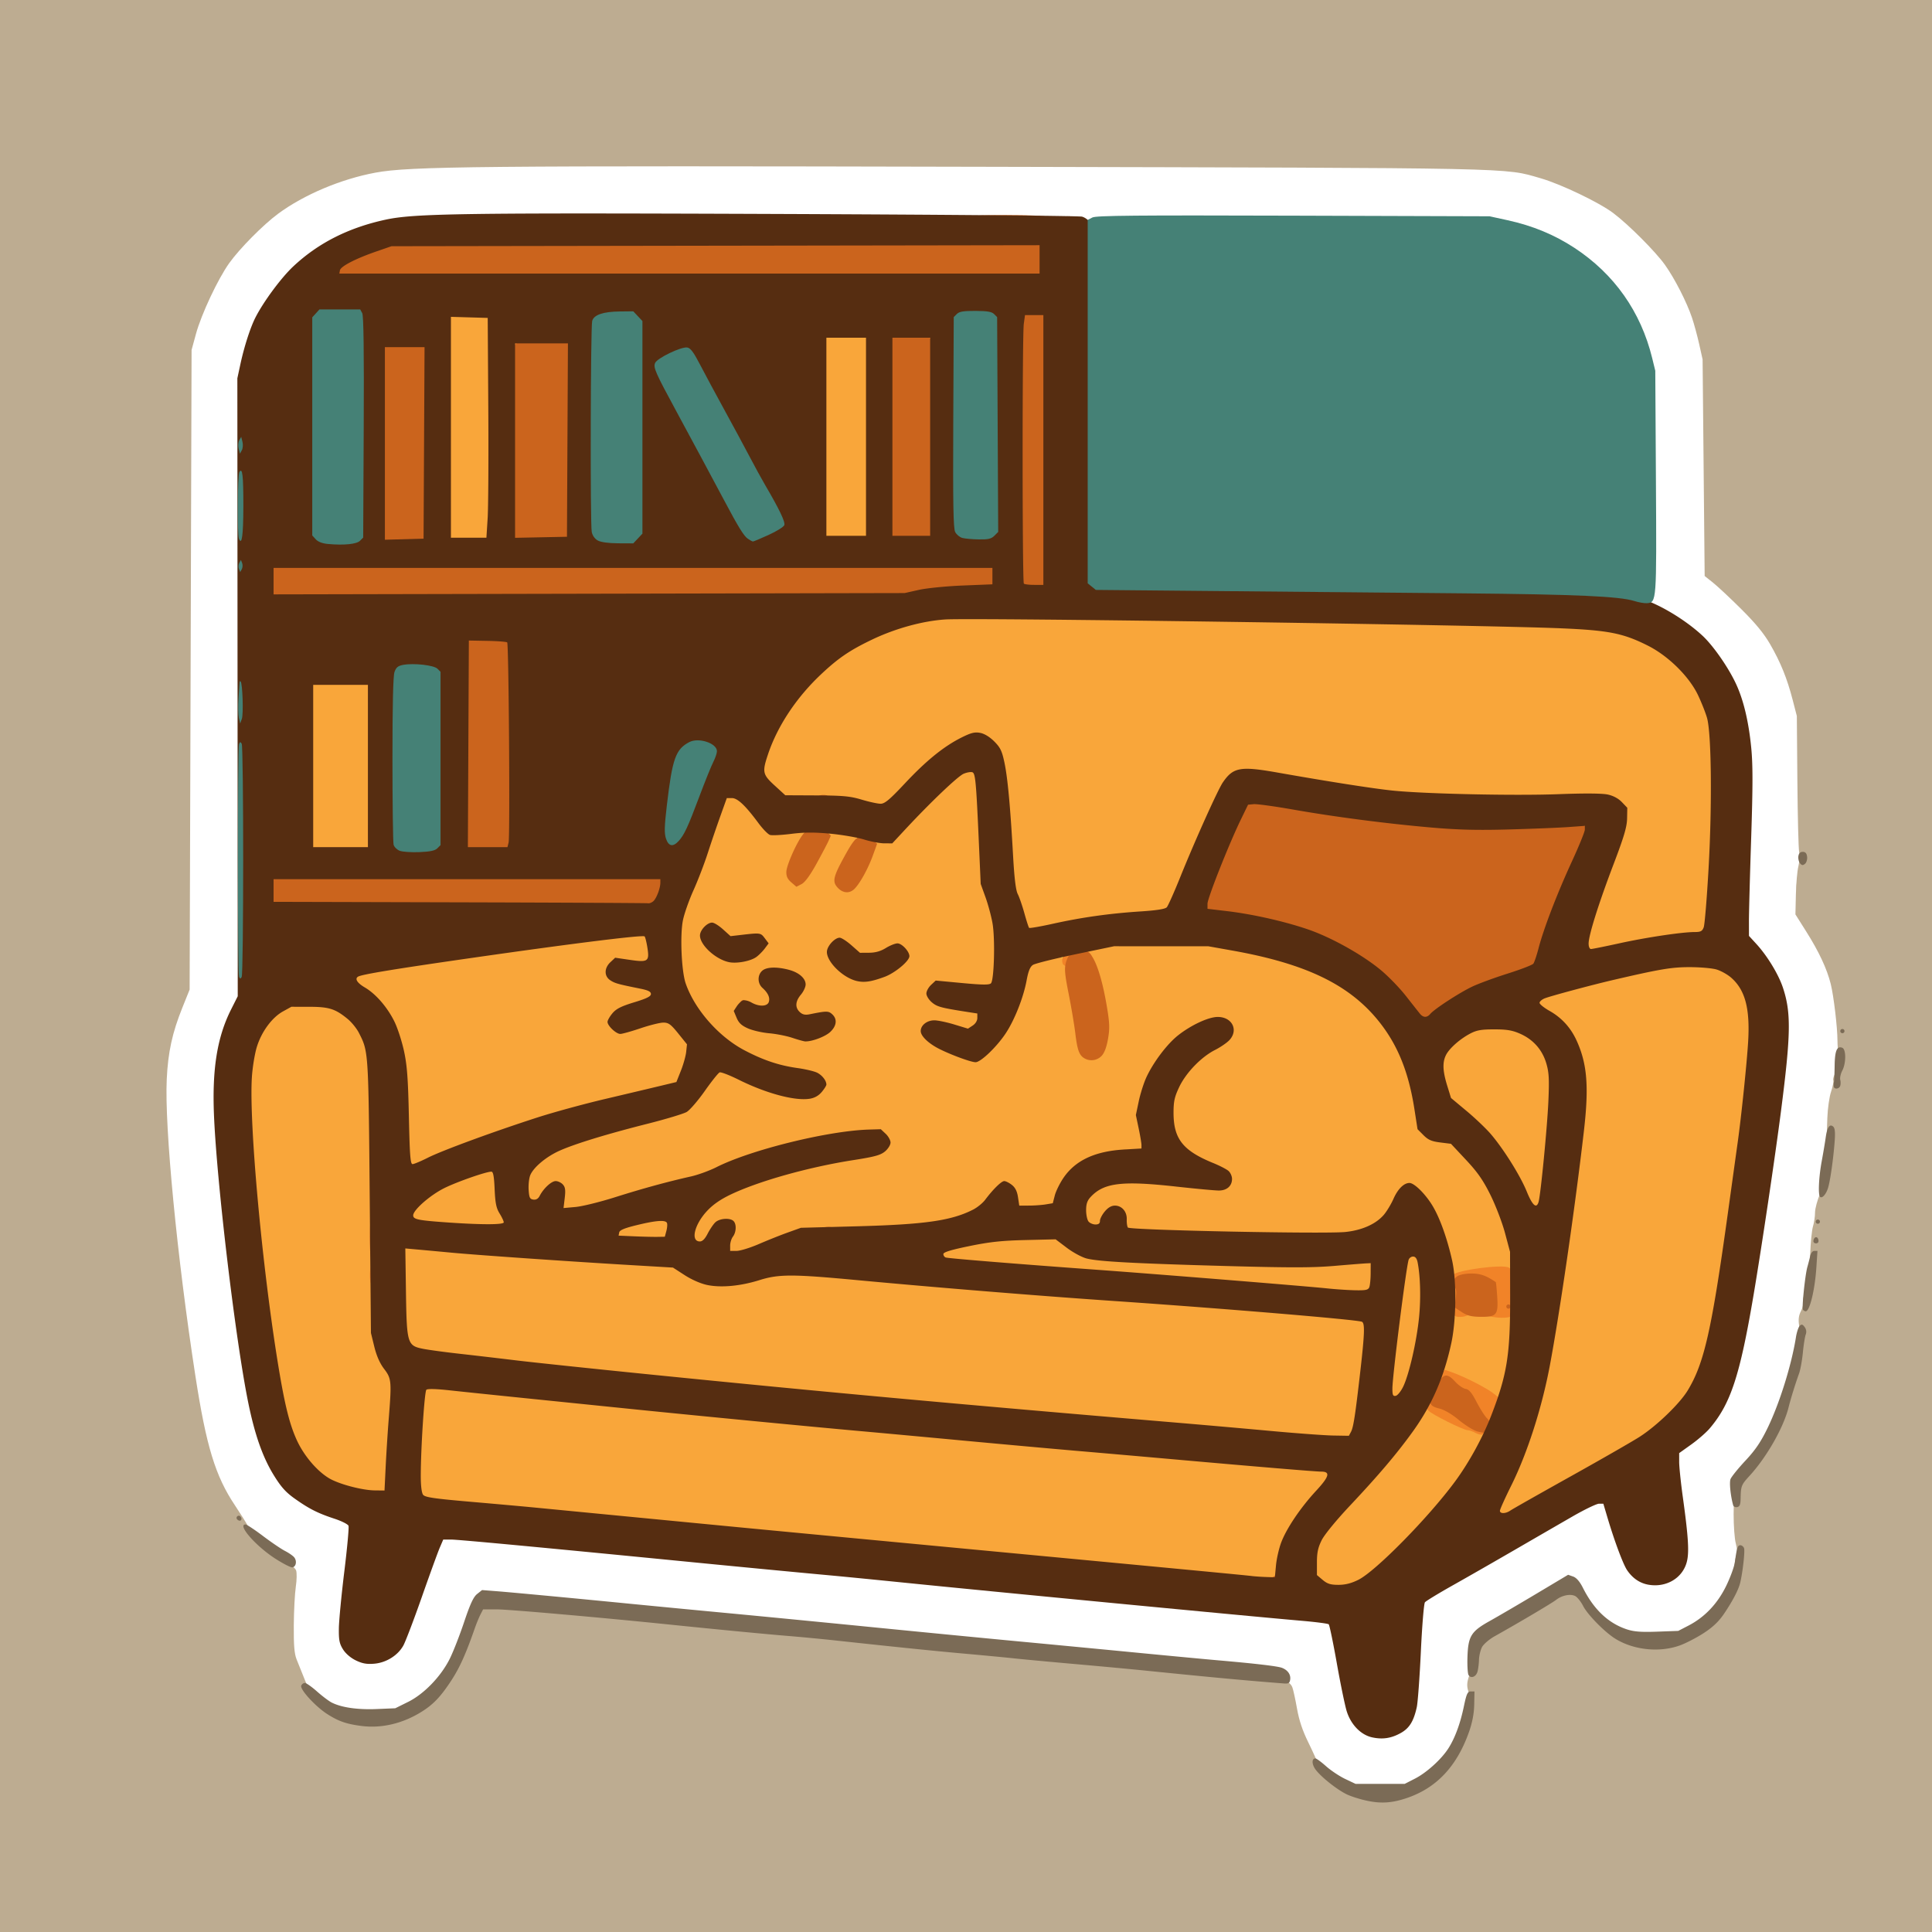 <svg xmlns="http://www.w3.org/2000/svg" width="1024" height="1024" version="1.1"><path fill="#FEE753" fill-rule="evenodd" d="M706.994 842c-5.934-1.65-8.815-3.963-10.529-8.452-1.452-3.803-1.536-5.21-.542-9.155.645-2.564 2.067-6.414 3.16-8.555 2.156-4.227 10.37-13.945 21.417-25.338 3.85-3.971 8.929-9.42 11.286-12.11 5.984-6.828 20.08-25.33 21.82-28.64 1.503-2.86 2.837-3.46 3.894-1.75.34.55.146 1-.43 1-.578 0-2.728 2.587-4.78 5.75-7.036 10.847-23.247 29.974-36.963 43.612-7.444 7.402-14.728 17.819-16.222 23.199-.602 2.166-1.096 5.661-1.1 7.766-.004 2.878.701 4.533 2.845 6.676 4.08 4.082 8.724 4.674 15.83 2.019 3.2-1.196 7.17-3.21 8.82-4.476 3.414-2.62 27.078-26.284 32.759-32.76 7.05-8.04 19.936-26.272 23.374-33.075 1.888-3.734 3.868-6.52 4.402-6.19 1.213.75.535 2.049-8.335 15.979-14.575 22.89-40.146 50.315-56.665 60.774-4.328 2.741-11.113 4.542-14.041 3.727m-50.494-5.084c-11.036-1.286-45.898-4.705-70.5-6.913-12.375-1.111-27-2.462-32.5-3-30.211-2.962-52.866-5.131-68-6.51-9.35-.853-26.225-2.43-37.5-3.504-11.275-1.075-30.4-2.88-42.5-4.01s-37.975-3.625-57.5-5.545c-54.682-5.376-64.5-6.31-78.423-7.467-29.38-2.44-40.291-3.72-43.077-5.057-5.46-2.618-5.698-4.043-5.05-30.314.597-24.24 1.146-27.73 4.712-29.943 1.167-.724 6.524-.501 18 .75 8.986.978 20.388 2.18 25.338 2.668s15.75 1.585 24 2.437 19.05 1.948 24 2.435 15.975 1.593 24.5 2.456c31.941 3.233 98.138 9.58 115.5 11.072 9.9.851 22.275 2.004 27.5 2.563 8.93.954 20.118 1.972 76.5 6.961 12.65 1.12 27.725 2.474 33.5 3.01 13.091 1.216 38.977 3.408 81 6.857 22.54 1.85 32.5 3.025 32.5 3.833 0 .64-3.705 5.134-8.233 9.985-9.063 9.709-14.043 16.031-16.726 21.233-3.26 6.318-5.541 14.366-5.541 19.544 0 2.828-.54 5.683-1.2 6.343-1.338 1.338-9.42 1.384-20.3.116m17.243-3.166c.544-.687 1.73-4.597 2.638-8.689 2.606-11.758 9.329-23.04 21.369-35.864 4.339-4.621 5.115-6.545 3.134-7.769-.614-.38-16.702-1.974-35.75-3.544-19.049-1.57-39.134-3.295-44.634-3.834s-15.625-1.455-22.5-2.034c-6.875-.58-17.45-1.487-23.5-2.016s-16.625-1.434-23.5-2.012-17.225-1.49-23-2.028c-5.775-.537-12.75-1.182-15.5-1.432s-16.925-1.58-31.5-2.952c-14.575-1.373-39.1-3.658-54.5-5.078s-46-4.392-68-6.605-44.725-4.431-50.5-4.931-12.3-1.145-14.5-1.433c-4.195-.549-22.47-2.457-48.367-5.05-8.453-.847-16.167-1.286-17.143-.976s-2.055 1.56-2.4 2.78c-.343 1.22-.91 13.029-1.26 26.243l-.634 24.027 1.576 1.576c1.15 1.15 4.642 1.766 12.902 2.275 11.776.727 41.724 3.46 93.826 8.561 16.775 1.643 38.15 3.707 47.5 4.587s23.75 2.24 32 3.025 24.675 2.328 36.5 3.43 28.025 2.68 36 3.508 24.625 2.417 37 3.535c31.738 2.866 39.788 3.622 63 5.92a4928 4928 0 0 0 37.5 3.554c9.35.837 22.85 2.134 30 2.88 17.102 1.787 21.056 1.848 22.243.346m113.888-24.452c-1.33-1.331-.5-3.328 3.129-7.52 2.068-2.39 6.08-9.055 8.914-14.811 9.44-19.17 18.842-51.229 22.28-75.967 1.987-14.308 3.092-21.508 3.53-23 .553-1.884 6.86-47.125 8.993-64.5.877-7.15 2.01-16.15 2.517-20s1.216-12.678 1.576-19.618c.766-14.752-.59-24.952-4.29-32.293-3.648-7.235-11.147-14.068-18.298-16.676-6.28-2.29-7.568-4.315-3.732-5.866 2.87-1.161 35.332-9.911 43.25-11.659 29.122-6.426 36.2-7.581 43.518-7.102 11.916.781 19.712 4.984 24.547 13.234 5.692 9.714 6.555 19.677 3.917 45.258-3.915 37.967-15.139 114.54-20.407 139.222-1.115 5.225-3.46 13.1-5.211 17.5-3.656 9.186-12.477 22.357-17.617 26.304a222 222 0 0 0-6.79 5.472c-3.988 3.375-23.176 15.152-33.457 20.535-4.125 2.16-9.75 5.327-12.5 7.038s-7.25 4.26-10 5.663-6.8 3.638-9 4.966c-2.2 1.327-6.25 3.599-9 5.047s-6.35 3.652-8 4.898c-4.206 3.176-7.129 4.615-7.869 3.875m18.869-13.355c2.75-1.609 7.25-4.06 10-5.448s6.125-3.187 7.5-4c4.321-2.551 22.796-12.813 31.047-17.245 10.935-5.873 21.704-13.68 30.105-21.827 5.93-5.75 7.883-8.538 11.846-16.904 5.762-12.167 8.865-25.245 13.88-58.519 6.911-45.839 12.234-86.044 14.188-107.173 1.295-13.997.82-30.155-1.068-36.327-.715-2.337-3.152-5.922-5.86-8.624-3.668-3.656-5.746-4.859-9.937-5.75-7.924-1.684-19.654-1.319-29.201.909-4.675 1.09-12.55 2.86-17.5 3.934-19.27 4.18-23.317 5.15-32.5 7.797-7.882 2.272-9.552 3.101-9.804 4.87-.22 1.534.682 2.743 3.206 4.303 6.39 3.95 12.269 11.587 15.67 20.359l3.18 8.202.095 12.5c.053 6.875-.413 16.775-1.034 22-2.05 17.256-7.208 56.328-8.778 66.5-.849 5.5-1.997 13.375-2.55 17.5-4.383 32.629-12.322 70.262-17.052 80.829-1.15 2.569-3.119 7.371-4.374 10.671-1.256 3.3-4.145 9.703-6.421 14.228s-4.138 8.688-4.138 9.25c0 1.874 4.443.922 9.5-2.035m-617-5.468c-8.376-1.848-11.095-3.001-18.302-7.761-4.553-3.008-7.358-5.836-10.105-10.189-5.765-9.135-7.87-13.68-10.047-21.702-4.804-17.694-11.289-61.7-16.11-109.323-2.435-24.057-3.171-36.263-3.287-54.5l-.149-23.5 1.914-6.5c1.052-3.575 2.81-7.85 3.905-9.5 3.887-5.855 10.25-11.767 15.181-14.108 5.989-2.842 13.656-3.129 21.485-.804 3.962 1.177 6.888 3.056 11.285 7.25 3.265 3.114 6.57 6.888 7.346 8.387s2.354 6.674 3.508 11.5l2.099 8.775-.12 56.5c-.125 58.68.85 88.528 3.058 93.567.707 1.613 2.99 5.231 5.074 8.04l3.79 5.107-1.107 12.393c-1.409 15.784-1.733 17.478-3.088 16.123-.746-.746-.706-5.109.135-14.739l1.193-13.68-3.722-5.606c-2.048-3.083-4.337-7.879-5.088-10.656-.75-2.777-1.802-11.574-2.336-19.549-1.238-18.485-1.26-80.228-.032-85.5.582-2.496.563-9.828-.049-19.5-1.96-30.978-2.407-33.997-6.268-42.353l-3.555-7.694-7.587-3.603-7.587-3.603-7.737.448c-5.483.317-9.39 1.205-13.416 3.048l-5.68 2.6-4.032 8.02c-5.649 11.235-6.479 17.738-5.695 44.637.352 12.1 1.056 26.275 1.563 31.5s1.407 14.9 1.999 21.5 1.742 16.95 2.556 23a4197 4197 0 0 1 3.561 27.5c4.412 34.977 9.308 58.256 14.407 68.5 3.536 7.103 11.687 16.496 16.434 18.938 5.798 2.983 17.213 5.657 22.88 5.361l5.726-.299.249-9.5c.283-10.799.883-14.346 2.28-13.482 1.453.898 1.245 23.808-.229 25.282-1.522 1.522-8.566 1.382-16.3-.325M690 762.012a4215 4215 0 0 0-39-3.448c-11.275-.936-32.65-2.79-47.5-4.12s-35.775-3.115-46.5-3.966-33.9-2.866-51.5-4.477c-17.6-1.61-42.125-3.846-54.5-4.968s-31.5-2.94-42.5-4.04-31.475-3.132-45.5-4.516-29.55-2.95-34.5-3.481-13.95-1.432-20-2.002c-11.48-1.081-39.597-4.29-52.5-5.99-4.125-.544-13.35-1.687-20.5-2.54-13.463-1.607-16.014-2.582-19.69-7.526-2.484-3.342-3.742-14.338-3.78-33.033L212 662.31l1.827-1.653c1.531-1.386 2.702-1.499 7.25-.699 2.982.525 11.948 1.43 19.923 2.012 36.893 2.69 72.287 5.03 91.5 6.047 11.55.612 21.966 1.305 23.147 1.54 1.181.237 4.036 2.007 6.344 3.936 9.113 7.613 23.542 8.437 43.48 2.484l10.972-3.277 12.029 1.151c13.381 1.28 60.725 5.585 78.528 7.14 18.559 1.62 48.35 3.863 80.5 6.06 41.065 2.804 91.225 6.717 101.5 7.917 4.675.546 13.9 1.49 20.5 2.096 8.235.758 12.55 1.597 13.75 2.675 2.571 2.308 2.364 8.35-1.258 36.761-1.718 13.466-3.015 20.674-4.08 22.664-.983 1.837-6.775 5.002-8.63 4.715-.43-.066-9.107-.906-19.282-1.867m25.441-4.282c.818-1.248 1.967-6.536 2.553-11.75s1.471-12.18 1.968-15.48 1.206-10.743 1.576-16.54l.672-10.54-1.658-1.377c-1.12-.93-9.826-2.11-26.855-3.639-29.57-2.655-98.093-7.94-121.697-9.385-9.075-.556-21.675-1.47-28-2.034-10.434-.93-26.782-2.284-60.5-5.015-6.6-.535-21-1.843-32-2.908s-23.907-2.24-28.683-2.612l-8.683-.675-10.817 3.328c-8.794 2.706-12.51 3.335-19.875 3.363l-9.059.034-10.441-5.189-10.442-5.189-20.5-1.104c-26.403-1.422-74.561-4.658-92.5-6.216-7.7-.67-16.475-1.235-19.5-1.26l-5.5-.042.094 19.5c.065 13.498.527 21.015 1.5 24.423l1.406 4.923 4 1.213c4.17 1.265 10.903 2.117 67 8.478 4.95.561 12.6 1.453 17 1.982s18.125 1.877 30.5 2.997c25.749 2.33 49.345 4.768 53 5.478 1.375.268 10.6 1.162 20.5 1.988s29.925 2.635 44.5 4.021a7168 7168 0 0 0 49.5 4.512 9878 9878 0 0 1 44.5 3.972c11.825 1.09 30.05 2.661 40.5 3.493 33.962 2.704 78.72 6.615 91 7.952 6.6.718 16.827 1.365 22.727 1.437l10.727.131zm18.947-8.16c-.336-.878.117-6.653 1.008-12.833s2.052-15.512 2.58-20.737c2.6-25.746 7.129-53.217 9.182-55.69.945-1.14 1.41-1.106 2.857.204 2.855 2.583 4.493 12.833 4.392 27.486-.102 14.891-1.722 24.784-6.55 40-3.073 9.683-9.358 22-11.61 22.75-.685.23-1.522-.302-1.859-1.18m60.038-12.338c1.733-5.46 4.509-20.894 5.106-28.392l.69-8.66-2.861-1.55-2.861-1.55 2.679-.04c3.05-.046 5.821 2.266 5.821 4.857 0 3.017-3.012 23.405-4.078 27.603-1.51 5.95-3.047 9.5-4.11 9.5-.521 0-.694-.795-.386-1.768m-49.69-7.6c3.865-9.615 6.444-23.945 6.954-38.632.517-14.895-.35-21.31-2.948-21.811-1.975-.38-1.827-1.041-4.763 21.311-1.228 9.35-2.848 21.275-3.6 26.5s-1.37 11.67-1.373 14.323c-.005 3.991.286 4.768 1.683 4.498.991-.19 2.664-2.75 4.047-6.19m22.497-2.223-3.266-1.428.606-2.74a108 108 0 0 1 1.484-5.741c.482-1.65 1.358-6.15 1.946-10 1.458-9.54 1.833-10.5 4.1-10.5h1.967l-1.183 2.21c-1.173 2.192-4.854 21.36-4.876 25.387-.006 1.194.958 2.565 2.239 3.183 3.325 1.603.786 1.291-3.017-.371M718.5 686.316c-47.47-4.126-86.132-7.256-121.5-9.836-11.275-.823-28.6-2.15-38.5-2.948s-28.125-2.158-40.5-3.021c-35.478-2.476-47.957-4.335-40.486-6.033 1.642-.373 4.561-1.057 6.486-1.52s6.875-1.131 11-1.484 14.475-2.026 23-3.716c12.083-2.397 18.255-3.088 28-3.136 7.628-.037 13.295.384 14.54 1.081 1.122.629 3.778 2.735 5.903 4.68 2.684 2.46 5.417 3.848 8.96 4.554 7.802 1.555 43.627 3.038 90.097 3.73 30.27.45 44.898.285 52.378-.593 6.764-.794 10.719-.877 11.356-.24 1.528 1.528-1.082 15.014-3.343 17.275-1.04 1.04-2.228 1.815-2.641 1.723-.413-.093-2.55-.325-4.75-.516m6.52-5.354c.6-1.121.954-3.934.786-6.25l-.306-4.212-6.5.5c-8.945.688-102.913.15-111.25-.637l-6.75-.637v3.953l16.25 1.2c8.938.66 20.3 1.628 25.25 2.153 4.95.524 18.675 1.667 30.5 2.54s24.875 1.94 29 2.372 10.747.846 14.715.92l7.215.136zm44.158-7.712c-.49-.962-1.447-4.675-2.125-8.25-.679-3.575-2.324-9.633-3.656-13.461-2.776-7.976-9.815-20.157-12.47-21.578-2.789-1.493-6.463-1.137-8.146.789-.84.962-2.06 3.409-2.711 5.436-1.648 5.134-9.353 12.432-17.07 16.168l-6.5 3.146-24.317.342c-13.374.188-25.43.062-26.79-.28-1.361-.341-2.205-1.057-1.875-1.591.36-.583 10.27-.985 24.791-1.007 25.96-.038 32.005-.815 39.546-5.083 3.106-1.758 5.154-4.082 7.828-8.881 5.912-10.613 7.115-12 10.407-12 4.552 0 11.34 6.91 16.113 16.405 3.415 6.79 5.512 13.38 9.182 28.845.73 3.071-.798 3.763-2.207 1m-193.19-3c-.007-1.078-2.214-3.002-5.75-5.01-3.156-1.794-7.01-4.27-8.566-5.5l-2.829-2.24-13.171.11c-9.037.076-16.8.805-24.73 2.322-6.356 1.217-12.16 2.584-12.895 3.04-.736.454-1.1 1.446-.81 2.204.506 1.317 12.353 2.6 53.263 5.77 15.907 1.232 15.501 1.25 15.488-.696m224.49.714c-.352-.57-1.056-3.607-1.563-6.75-2.32-14.351-2.513-14.989-8.999-29.714-3.91-8.877-14.134-22.631-19.376-26.066-1.257-.823-4.88-1.92-8.051-2.436-8.987-1.462-11.64-4.837-13.4-17.04-2.174-15.079-7.09-29.594-13.724-40.522-4.226-6.96-9.825-13.25-17.976-20.195-4.116-3.507-22.944-13.143-30.527-15.624-15.424-5.046-37.283-9.053-58.094-10.648-11.047-.847-18.05-.84-28 .027-7.297.637-15.068 1.55-17.268 2.03-4.984 1.089-6.886-.43-2.342-1.87 7.519-2.383 17.229-3.397 33.342-3.481 17.325-.091 27.583.93 44.5 4.431 19.58 4.053 30.49 7.432 43.5 13.473 6.886 3.198 18.745 12.64 26.363 20.99 6.226 6.826 9.308 11.288 13.071 18.931 4.895 9.94 9.086 24.47 10.527 36.5.362 3.025 1.317 6.513 2.122 7.75 1.19 1.83 2.381 2.25 6.382 2.25h4.919l5.651 4.946c7.662 6.705 16.588 18.078 20.839 26.554 4.422 8.816 8.715 23.112 9.385 31.25.491 5.966.12 7.48-1.281 5.214m-413.24-5.655c-.693-.266-1.718-1.338-2.277-2.382-.764-1.427-.512-2.886 1.011-5.873 2.676-5.245 2.642-8.724-.092-9.592-3.119-.99-6.976 2.275-9.803 8.296-1.332 2.838-2.991 5.379-3.686 5.645-2.068.794-6.391-3.292-6.391-6.04 0-1.37.962-4.728 2.137-7.46 1.581-3.675 3.658-6.125 7.977-9.41 8.023-6.101 15.237-9.55 29.886-14.29 20.24-6.547 31.732-9.287 49.438-11.788 6.015-.85 11.753-1.982 12.75-2.515 2.447-1.31 2.326-5.971-.227-8.711L465.922 599h1.884c2.373 0 5.194 3.045 5.194 5.606 0 2.673-2.58 6.129-5.81 7.781-1.48.757-4.715 1.68-7.19 2.053-5.389.81-18.38 3.152-26 4.687-10.126 2.04-27.4 7.073-38.147 11.116-11.637 4.378-18.452 8.898-23.61 15.662-3.646 4.779-4.102 9.32-.997 9.909 1.192.226 2.731-1.253 4.85-4.661 1.824-2.935 4.325-5.5 6.067-6.22l2.964-1.228 2.687 1.998c1.477 1.099 2.826 2.935 2.997 4.08s-.392 3.44-1.25 5.1c-.859 1.66-1.561 3.94-1.561 5.067 0 1.666.64 2.05 3.411 2.05 1.877 0 7.164-1.622 11.75-3.605s11.264-4.742 14.839-6.132l6.5-2.529 31-.805c32.068-.834 42.547-1.989 54.101-5.964 8.01-2.755 11.91-5.657 14.841-11.04 2.856-5.243 6.348-7.336 9.953-5.965 2.946 1.12 5.605 4.744 5.605 7.64 0 3.528 2.26 4.52 9.556 4.198 7.378-.326 6.833.126 10.785-8.953 3.372-7.747 9.102-13.01 18.36-16.864 5.582-2.324 9.909-3.345 16.207-3.826l8.592-.655-.259-3.5c-.142-1.925-.531-6.808-.864-10.85l-.606-7.35 2.753-8.463c1.968-6.048 4.497-10.925 8.865-17.09 6.518-9.203 12.425-14.144 23.111-19.332 7.814-3.794 11.777-3.792 15.577.008 5.623 5.623 3.39 9.89-8.737 16.696-9.536 5.352-13.824 9.86-18.027 18.95-2.226 4.814-2.74 7.344-2.728 13.431.01 5.47.586 8.768 2.129 12.183 2.399 5.313 5.62 7.678 18.668 13.706 11.914 5.504 13.788 9.027 7.723 14.516l-2.08 1.882-17.262-1.78c-9.495-.98-22.243-1.99-28.33-2.246-8.657-.364-12.139-.1-16 1.21-2.713.92-5.767 2.428-6.785 3.349-2.67 2.414-4.648 6.641-4.648 9.93 0 5.644 4.947 7.207 7.014 2.216 1.553-3.75 5.5-6.966 8.548-6.966 2.875 0 6.438 4.392 6.438 7.935 0 3.4 1.682 5.065 5.118 5.065 3.544 0 6.014.978 5.317 2.105-.86 1.39-11.041 1.074-12.249-.38-.582-.702-1.2-3.514-1.372-6.25l-.314-4.975-3.154-.306c-2.364-.23-3.554.265-4.75 1.972-.878 1.254-1.596 3.214-1.596 4.357 0 2.521-1.796 4.477-4.111 4.477-2.265 0-6.553-5.192-7.373-8.93-.424-1.927-.058-4.233 1.038-6.543 1.24-2.613 3.466-4.565 8.32-7.297l6.626-3.73 13.5.124c11.763.108 33.353 2.092 42.5 3.905 1.9.377 3.725.058 4.977-.87 1.647-1.22 1.812-1.935.987-4.28-1.025-2.916-2.066-3.608-11.682-7.766-7.159-3.096-15.458-10.716-18.095-16.613-3.034-6.786-2.695-14.249 1.007-22.16 3.737-7.986 13.887-19.087 20.528-22.453 6.164-3.123 8.778-5.749 8.778-8.816 0-6.174-7.697-7.372-17.5-2.725-7.978 3.783-19.443 15.135-23.458 23.228-1.65 3.327-3.685 8.352-4.521 11.169-2.012 6.774-1.965 20.097.091 26.133.887 2.603 1.38 4.964 1.097 5.248s-4.046.725-8.362.98c-9.783.58-17.587 2.16-23.098 4.676-5.863 2.677-13.694 11.462-15.067 16.902-1.917 7.599-2.897 8.272-12.624 8.672-5.796.238-9.086-.047-10.08-.873-.88-.73-1.478-2.948-1.478-5.481 0-8.467-5.643-8.535-11.978-.145-5.853 7.752-14.387 11.868-31.59 15.239-5.556 1.088-16.468 1.696-36.432 2.03-19.816.33-30.329.912-34.501 1.91-3.301.789-11.176 3.618-17.5 6.288-12.276 5.18-15.755 6.255-17.76 5.487m-61.461-8.24c-9.801-.692-12.346-1.996-8.634-4.425 1.296-.849 4.382-1.83 6.857-2.18 2.475-.352 8.954-1.724 14.398-3.051 12.171-2.967 15.193-3.046 16.591-.434 1.24 2.319.384 6.782-1.778 9.271-1.251 1.44-3.046 1.722-10.116 1.592-4.727-.088-12.52-.436-17.318-.774m26.036-5.819.314-3.25h-2.514c-3.886 0-12.525 2.049-13.193 3.129-.328.532-.339 1.64-.023 2.463.452 1.178 2.12 1.434 7.839 1.202l7.264-.294zm262.43 3.086c-.69-.279-1.001-.918-.69-1.421.62-1.003 41.306-1.29 43.86-.31 4.465 1.713-1.565 2.387-20.722 2.316-11.655-.043-21.756-.307-22.447-.585M247 650.918c-17.93-1.141-30.08-2.961-30.709-4.601-.832-2.17 4.333-9.057 8.97-11.96 2.331-1.46 5.423-3.637 6.87-4.84 1.446-1.202 9.037-4.328 16.868-6.947l14.24-4.76 1.478 1.478c1.143 1.144 1.23 1.944.38 3.53-1.601 2.993-1.34 13.663.438 17.92.845 2.022 2.946 4.852 4.669 6.291 6.104 5.096 3.263 5.572-23.204 3.889m17.673-3.509c.336-.875-.184-3.237-1.154-5.25-.971-2.012-2.047-7.034-2.392-11.159l-.627-7.5-2.253-.32c-6.172-.876-26.23 7.75-32.997 14.191-4.498 4.281-5.722 8.55-2.5 8.722.963.052 9.175.658 18.25 1.348 23.427 1.781 22.977 1.782 23.673-.032m548.072-.969c-.827-1.617-1.84-4.515-2.25-6.44-.89-4.167-8.997-20.609-14.166-28.726-6.089-9.563-9.403-13.202-18.987-20.854l-9.157-7.31-2.13-5.695c-3.297-8.81-3.61-13.37-1.283-18.633 1.489-3.365 3.44-5.48 7.61-8.248 7.014-4.655 14.474-7.534 19.523-7.534 5.036 0 15.852 3.358 20.102 6.24 2.087 1.415 4.809 5.063 7.282 9.76l3.95 7.5-.53 16.5c-.437 13.65-2.611 37.857-5.265 58.615-.29 2.263-1.127 4.936-1.86 5.94l-1.336 1.826zm-515.122-5.682-1.876-1.416 1.282-3.545c1.697-4.694.784-6.797-2.95-6.797-2.075 0-3.534.785-4.782 2.572a114 114 0 0 1-3.861 5.135l-2.064 2.562-2.142-1.146c-2.814-1.506-4.346-7.12-3.137-11.498 1.032-3.738 5.949-10.352 10.094-13.58 1.478-1.15 5.528-3.417 9-5.038 7.405-3.456 35.635-12.065 51.197-15.613 5.987-1.365 12.107-3.114 13.602-3.887 3.035-1.57 7.866-6.77 11.454-12.33 1.305-2.022 3.666-5.193 5.248-7.047l2.875-3.37 8.969 4.479c13.73 6.856 20.656 8.946 31.522 9.512 8.087.421 9.815.237 11.25-1.198 2.356-2.356 2.198-7.214-.278-8.54-1.086-.58-5.33-1.481-9.434-2.001-16.22-2.057-32.218-9.686-43.952-20.96-4.323-4.154-9.585-10.077-11.692-13.162-4.535-6.639-7.436-14.753-8.72-24.39-.943-7.08-.155-19.312 1.623-25.165 1.173-3.863 5.642-14.567 8.073-19.335.982-1.925 3.431-8.764 5.443-15.198 4.886-15.622 9.44-27.397 11.145-28.812.765-.635 2.25-.883 3.298-.55s5.845 5.094 10.66 10.582c6.744 7.686 9.334 9.978 11.277 9.978 1.387 0 5.397-.53 8.91-1.177 5.042-.929 6.648-.914 7.616.07.972.99.726 1.658-1.187 3.221-1.758 1.436-2.615 1.648-3.15.781-.521-.842-2.664-.994-7.306-.519l-6.57.673-4.04-3.65c-2.221-2.006-5.458-5.839-7.193-8.516-3.455-5.332-6.635-7.883-9.827-7.883-2.582 0-4.006 3.205-10.899 24.52-2.842 8.789-6.917 19.58-9.056 23.98-2.14 4.4-4.43 10.515-5.09 13.59-1.587 7.383-.713 29.96 1.37 35.41 2.293 6.003 6.164 12.894 10.667 18.99 2.73 3.695 6.818 7.291 12.662 11.14 11.051 7.278 19.627 10.849 30.864 12.853 12.643 2.255 16.514 3.63 18.76 6.663 2.951 3.99 1.357 7.74-4.549 10.698l-4.68 2.345-7.275-1.202c-9.238-1.527-18.894-4.863-29.337-10.135-4.56-2.301-8.916-3.882-9.783-3.55-.86.33-2.596 2.145-3.859 4.034-7.944 11.883-10.478 15.109-13.14 16.728-1.643.999-5.275 2.328-8.071 2.954s-8.009 1.947-11.584 2.935-8.975 2.352-12 3.032c-8.227 1.849-34.381 10.668-39.839 13.433-2.628 1.332-6.175 3.726-7.882 5.322-3.384 3.16-5.792 10.08-4.835 13.894.885 3.526 4.231 3.031 6.595-.976 1.876-3.179 5.536-5.658 8.353-5.658.714 0 2.134.923 3.155 2.052 1.29 1.424 1.871 3.64 1.905 7.25l.048 5.198 4.238-.267c3.542-.223 17.43-4.13 45.517-12.808 2.615-.808 8.465-2.163 13-3.01 5.152-.964 12.184-3.355 18.745-6.373 5.775-2.657 14.775-6.184 20-7.84 21.021-6.658 55.764-12.838 58.242-10.36 1.275 1.275.893 1.36-18.594 4.174-24.936 3.6-47.733 9.978-62.843 17.584-4.136 2.082-12.927 4.892-23 7.353-8.968 2.19-22.83 6.05-30.805 8.578-16.308 5.169-24.461 6.428-27.377 4.227m517.855-8.008c.283-1.237 1.417-11.141 2.519-22.009 2.367-23.347 2.556-40.04.54-47.741-1.138-4.345-2.416-6.393-6.086-9.75-5.826-5.331-13.015-7.613-22.322-7.087-7.183.406-13.52 3.04-18.468 7.677-5.897 5.524-7.004 11.274-4.073 21.143l1.587 5.347 13.272 13.085c15.237 15.021 25.705 29.578 27.93 38.835.833 3.466 4.342 3.81 5.1.5m-600.331-13.087c-.536-.653-1.138-14.108-1.373-30.663l-.42-29.5-2.246-7.99c-2.922-10.392-7.473-18.81-12.492-23.107-2.214-1.894-6.676-4.411-9.917-5.593-5.463-1.992-7.81-4.032-6.335-5.508 2.477-2.476 105.4-17.85 152.649-22.802l6.512-.682 1.611 1.84c.886 1.014 1.907 4.587 2.27 7.942.875 8.094-.22 9.115-8.088 7.535-7.305-1.467-12.61-1.443-14.118.065-1.67 1.67-1.499 5.307.321 6.818.837.694 6.517 2.274 12.623 3.511s11.488 2.862 11.962 3.61c1.934 3.056.004 4.267-13.605 8.537l-8.999 2.824-.962 2.803c-1.276 3.713.285 6.11 4.236 6.505 1.691.17 7.835-1.319 13.653-3.307s11.004-3.351 11.524-3.03c1.202.743 9.482 11.604 10.98 14.403.893 1.67.675 3.606-1.042 9.26-1.194 3.932-3.358 8.476-4.808 10.1l-2.636 2.95-19.474 4.327c-25.672 5.704-44 10.488-57.473 15.003-25.294 8.476-47.517 16.923-55.2 20.981-6.005 3.172-8.455 4.02-9.153 3.168m12.03-6.753c7.867-3.97 19.741-8.532 42.93-16.49 22.453-7.706 41.081-12.874 66.33-18.403 10.415-2.28 19.706-4.558 20.646-5.062 1.714-.917 5.917-12.909 5.917-16.88 0-2.196-3.597-8.529-6.483-11.415-2.446-2.447-7.674-2.04-17.605 1.37-5.887 2.021-9.703 2.81-11.463 2.368-2.365-.594-6.436-5.508-6.445-7.78-.002-.485 1.56-2.357 3.472-4.16 2.049-1.932 6.157-4.171 10-5.45 9.692-3.225 8.671-5.582-3.463-7.997C323.066 521.43 321 519.79 321 515.06v-3.896l3.56-2.2 3.56-2.2 6.01 1.183c7.569 1.489 9.353.447 8.357-4.882-.366-1.96-1.13-4.127-1.699-4.814-1.224-1.48-6.346-1.602-13.854-.328-2.989.507-11.059 1.643-17.934 2.524-21.123 2.707-33.509 4.412-59.5 8.19-13.75 2-27.985 4.025-31.633 4.502s-10.848 1.681-16 2.676l-9.367 1.808-.306 2.087c-.22 1.5.925 2.97 4.081 5.237 4.806 3.451 10.386 10.316 13.455 16.554 5.697 11.58 7.285 22.855 7.277 51.667-.008 25.705-.345 25.052 10.17 19.743m281.812-51.292c-5.45-2.092-16.297-7.673-18.239-9.385-3.407-3.004-1.686-3.148 2.895-.243 5.683 3.604 19.556 9.004 23.19 9.027 3.878.024 14.439-11.522 18.766-20.517 3.467-7.208 7.399-20.76 7.399-25.505 0-2.827 2.676-5.99 5.079-6.003.781-.004 4.213-.856 7.624-1.894 5.033-1.53 6.525-1.652 7.903-.644 2.467 1.803.797 3.793-2.563 3.055-3.546-.778-11.489 1.208-13.37 3.344-.798.906-2.404 5.456-3.568 10.111s-3.426 11.26-5.025 14.678c-3.613 7.721-9.767 16.794-14.394 21.221-2.643 2.53-4.59 3.455-7.85 3.733-2.385.203-5.916-.237-7.847-.978m-85.995-9.552c-1.379-.42-3.945-1.507-5.704-2.416-2.12-1.096-5.316-1.598-9.493-1.49-4.7.121-7.35-.378-10.452-1.97-7.976-4.095-10.627-10.697-6.03-15.016 2.69-2.526 4.428-2.683 7.126-.642 1.068.807 3.205 1.468 4.75 1.468H406v-2.826c0-1.72-.977-3.743-2.5-5.174-1.375-1.292-2.5-3.335-2.5-4.54 0-1.204.933-3.376 2.073-4.825 1.657-2.107 2.922-2.635 6.318-2.635 2.335 0 6.553.685 9.373 1.522 5.386 1.6 9.236 5.234 9.236 8.719 0 1.083-1.125 3.307-2.5 4.941-4.023 4.78-2.901 9.818 2.186 9.818 1.257 0 4.304-.54 6.772-1.2l4.487-1.2 2.528 2.374c1.39 1.306 2.527 3.333 2.527 4.504 0 4.304-10.424 11.654-16.218 11.436-1.255-.047-3.41-.429-4.788-.848m13.582-4.653c4.822-2.357 6.716-6.55 4.129-9.137l-1.693-1.692-4.256 1.267c-8.146 2.426-8.76 2.455-10.893.525-1.137-1.03-2.72-3.13-3.515-4.67l-1.448-2.8 3.05-2.675c2.227-1.954 3.05-3.555 3.05-5.93 0-2.368-.681-3.701-2.5-4.893-3.287-2.154-14.928-3.128-16.984-1.421-2.3 1.909-1.832 4.386 1.484 7.856 1.65 1.726 3 3.943 3 4.925 0 .983-.7 2.787-1.557 4.01-1.807 2.58-5.96 2.903-8.884.69-1.068-.807-3.197-1.468-4.731-1.468-2.163 0-2.935.578-3.436 2.574-.9 3.585.932 7.024 4.815 9.04 1.83.95 6.563 1.92 10.657 2.186 4.05.263 9.45 1.297 12 2.298 5.625 2.208 12.323 1.95 17.712-.685m70.924-2.022c-12.304-3.685-13.223-3.803-15.904-2.046-3.102 2.032-3.596 2.057-3.596.18 0-.81 1.343-2.168 2.985-3.017 2.456-1.27 3.832-1.347 7.75-.432 2.62.612 6.88 1.773 9.463 2.581 3.535 1.106 5.206 1.197 6.75.37 2.513-1.344 2.655-3.635.302-4.891-.962-.514-5.51-1.389-10.108-1.943l-8.357-1.01-3.393-3.287c-3.364-3.26-4.316-6.207-2.392-7.396.562-.347 1 .449 1 1.819 0 1.34.604 2.938 1.343 3.55 1.559 1.295 12.618 3.76 20.837 4.645 7.875.849 8.682 2.2 4.55 7.617-1.828 2.398-3.978 4.45-4.777 4.558-.8.11-3.703-.475-6.453-1.298m5-22.052c-5.5-.784-12.439-1.25-15.42-1.036l-5.419.39 2.394-1.939c1.763-1.427 3.322-1.792 5.92-1.384 1.938.305 8.338.86 14.22 1.236l10.695.681.664-2.645c.365-1.456.466-9.283.224-17.394l-.44-14.748-3.23-9.5-3.228-9.5-.967-27c-.532-14.85-1.166-27.562-1.409-28.25-.802-2.27-5.719-1.302-10.9 2.147-2.807 1.869-8.156 6.706-11.887 10.75s-8.489 9.153-10.574 11.353-4.58 5.214-5.548 6.698c-1.822 2.798-9.454 6.384-11.772 5.53-.73-.268.694-1.376 3.177-2.471 2.475-1.092 6.182-3.733 8.237-5.87 12.612-13.115 30.391-30.17 33.16-31.812 1.86-1.103 3.984-1.643 4.97-1.264 3.588 1.376 4.4 6.474 5.525 34.689l1.098 27.5 3.15 9.5c2.588 7.804 3.236 11.588 3.627 21.198.262 6.433.164 13.778-.218 16.322-.632 4.217-3.444 8.654-5.299 8.362-.413-.065-5.25-.76-10.75-1.543m-60-2.944c-4.578-1.675-12.993-9.503-14.326-13.327-1.111-3.187-.166-5.85 3.177-8.956l2.57-2.387 2.909 1.204c1.599.663 4.405 2.75 6.235 4.638 2.533 2.614 4.157 3.433 6.802 3.433 1.911 0 6.336-1.394 9.832-3.097l6.357-3.097 2.516 1.65c3.145 2.06 4.775 6.026 3.476 8.454-1.138 2.127-6.26 6.13-10.9 8.52-3.536 1.821-11.953 4.59-13.648 4.489-.55-.033-2.8-.719-5-1.524m14.605-3.423c5.027-1.354 12.31-6.977 12.722-9.822.426-2.946-1.472-5.15-4.435-5.15-1.3 0-4.992 1.378-8.205 3.062-6.887 3.61-9.166 3.36-15.02-1.651-2.922-2.501-4.938-3.411-7.557-3.411-2.983 0-3.676.415-4.204 2.52-.763 3.039.966 7.561 3.924 10.266 1.194 1.09 3.97 2.94 6.17 4.11 4.199 2.233 8.521 2.253 16.605.076m-82.538-6.461c-2.164-.77-6.176-3.644-8.917-6.385-3.92-3.92-4.983-5.672-4.983-8.213 0-2.275.804-3.922 2.722-5.571 1.497-1.288 3.345-2.342 4.106-2.342s3.463 1.8 6.005 4 5.663 4 6.935 4 4.268-.69 6.657-1.533l4.344-1.532 2.532 1.881c3.651 2.713 3.818 6.754.425 10.296-2.527 2.637-11.776 6.95-14.68 6.844-.667-.024-2.983-.674-5.146-1.445M400 506.07c4.082-2.052 6.023-6.133 4.05-8.511-1.42-1.71-5.226-2.049-7.866-.698-4.77 2.44-6.746 2.132-12.098-1.89-2.908-2.184-6.052-3.972-6.986-3.972-2.622 0-4.1 2.071-4.1 5.745 0 4.013 3.112 7.481 9.256 10.317 3.222 1.486 5.448 1.815 9.244 1.363 2.75-.328 6.575-1.387 8.5-2.355m438.8-1.169c-.67-2.012 6.397-24.517 14.259-45.402 4.4-11.69 7.35-21.137 7.667-24.553l.516-5.554-2.535-2.946-2.535-2.947-49.836-.046-49.836-.047-18-2.189c-16.23-1.974-30.525-4.252-54-8.606-15.941-2.957-25.925-3.97-29.023-2.945-1.669.553-4.137 2.71-5.616 4.91-3.681 5.472-17.945 37.733-28.832 65.211-.717 1.809-2.03 3.66-2.916 4.114s-7.403 1.122-14.48 1.484c-15.214.778-36.279 3.693-48.685 6.735-6.724 1.65-9.215 1.903-10.25 1.043-.753-.624-1.912-3.054-2.576-5.4-.665-2.345-2.521-8.539-4.127-13.764-2.309-7.516-3.053-12.241-3.561-22.626-.423-8.633-.29-13.345.39-13.765.567-.35 1.254.156 1.524 1.126.271.971.8 8.259 1.175 16.195l.682 14.43 2.914 7.278c1.603 4.003 3.19 8.656 3.527 10.34.337 1.685.992 3.298 1.456 3.585s7.66-.875 15.992-2.582c16.809-3.444 36.649-5.932 47.534-5.961 4.476-.013 7.502-.485 8.135-1.27.554-.687 3.801-8 7.215-16.25s9.81-22.975 14.214-32.723c6.298-13.942 8.826-18.464 11.848-21.194 2.124-1.919 5.45-3.772 7.44-4.145 3.395-.637 16.52 1.359 43.52 6.617 5.225 1.018 13.1 2.306 17.5 2.864s11.375 1.446 15.5 1.973c18.812 2.404 47.509 3.367 82.029 2.754l35.528-.632 3.44 1.844c1.891 1.015 4.353 3.07 5.47 4.569 3.526 4.725 2.578 10.02-5.761 32.165-7.82 20.766-12.706 36.17-12.706 40.056 0 1.229.446 2.51.99 2.846.545.336 7.182-.737 14.75-2.385 18.904-4.118 31.036-5.733 32.447-4.322 1.297 1.297.17 1.595-12.187 3.222-6.888.907-21.024 3.792-37.635 7.68-1.237.29-2.316-.041-2.564-.787m57.827-9.608c-.388-.389.774-1.405 2.584-2.26l3.289-1.552.68-5.491c2.317-18.729 4.003-91.085 2.295-98.491-1.77-7.67-5.637-19.253-7.222-21.625-4.64-6.946-6.076-8.727-10.784-13.375-6.03-5.953-20.777-13.637-30.67-15.981-10.788-2.556-24.682-3.356-69.799-4.016-23.375-.342-43.53-.834-44.79-1.092s-2.022-.906-1.692-1.44c.746-1.207 28.478-1.201 69.982.014 31.727.93 40.79 1.955 51.5 5.828 3.025 1.094 6.625 2.243 8 2.554 2.382.538 7.28 3.918 16.86 11.633 5.286 4.257 12.34 13.473 16.267 21.251 4.884 9.677 5.935 18.087 5.904 47.249-.027 25.433-2.161 68.027-3.607 72-1.19 3.268-3.589 5.5-5.912 5.5-1.198 0-2.496-.318-2.885-.706M165.655 450.17 164 448.343V363.31l1.829-1.655c1.504-1.362 4.136-1.655 14.845-1.655h13.016l1.655 1.829 1.655 1.828v85.033l-1.829 1.655c-1.504 1.362-4.136 1.655-14.845 1.655H167.31zm27.145-2.37c1.724-1.724 1.724-81.876 0-83.6-.79-.79-5-1.2-12.3-1.2s-11.51.41-12.3 1.2c-1.724 1.724-1.724 81.876 0 83.6 1.65 1.65 22.95 1.65 24.6 0m257.933-1.711c-.558-2.137-1.1-2.45-6.219-3.584-4.788-1.06-.814-2.474 4.319-1.536 5.914 1.082 7.154 2.489 4.517 5.126l-2.073 2.072zm82.855-15.298c-.258-1.26-.975-8.141-1.594-15.291-.618-7.15-1.572-14.44-2.12-16.2s-2.56-4.573-4.47-6.25c-2.526-2.218-4.487-3.054-7.189-3.065-5.355-.022-17.236 6.401-24.567 13.281-8.642 8.111-8.955 8.422-16.436 16.317-3.692 3.896-7.655 7.587-8.808 8.203-1.68.897-3.566.597-9.5-1.51l-7.404-2.63-18.202-.073-18.202-.073-4.11-4c-2.262-2.2-5.02-5.463-6.132-7.252l-2.02-3.251 1.126-5.245c1.894-8.833 11.55-26.253 20.73-37.4 5.795-7.038 9.2-10.258 18.388-17.39 14.785-11.476 33.288-19.086 54.834-22.553l9.435-1.519 59.076 1.053c32.493.579 69.427 1.06 82.077 1.07 21.417.016 28.318.692 24.002 2.348-2.454.942-49.769.766-109.85-.408-55.356-1.081-65.072-.723-79.174 2.918-10.35 2.672-22.853 8.12-34.205 14.907-6.684 3.996-21.515 18.053-27.338 25.91-1.96 2.647-5.185 7.737-7.166 11.312-4.065 7.336-8.775 20.66-8.756 24.771.01 2.053 1.394 3.94 5.59 7.62l5.576 4.892 11.451-.685 11.452-.684 13.384 2.67c7.361 1.469 14.522 2.385 15.914 2.035s3.778-2.319 5.303-4.377c3.69-4.981 16.778-17.685 23.75-23.052 7.501-5.775 17.799-10.559 20.783-9.654 4.249 1.288 8.673 4.549 10.767 7.936 2.446 3.958 4.577 14.371 5.556 27.146.475 6.207.35 9.332-.391 9.79-.632.391-1.287-.288-1.56-1.617m146.656-100.455c-.691-.279-1.002-.918-.691-1.421.62-1.004 52.29-1.296 54.86-.31 4.656 1.787-2.143 2.387-26.222 2.316-14.68-.043-27.256-.307-27.947-.585M238.655 286.17 237 284.343V168.31l1.829-1.655c1.4-1.267 3.824-1.655 10.345-1.655 6.98 0 8.814.33 10.171 1.829l1.655 1.828-.015 56.922c-.009 31.306-.346 57.397-.75 57.979s-1.848 1.82-3.208 2.75c-1.752 1.2-4.545 1.692-9.595 1.692-5.63 0-7.469-.383-8.777-1.829m198-2L435 282.343V180.31l1.829-1.655c1.436-1.3 3.904-1.655 11.5-1.655H458l2.027 2.027 2.026 2.026-.276 50.37-.277 50.368-1.905 2.105L457.69 286H448c-8.118 0-9.959-.297-11.345-1.829m-178.897-56.559c.187-41.182-.054-57.263-.872-58.25-1.446-1.742-13.976-1.872-15.686-.162-.905.905-1.2 15-1.2 57.3 0 43.251.283 56.383 1.238 57.338.821.821 3.765 1.14 8.75.95l7.512-.288zm201.001 4.453c.204-39.686-.009-50.606-1-51.235-2.03-1.289-17.202-.987-18.559.37-.9.9-1.2 13.444-1.2 50.3 0 37.616.289 49.389 1.234 50.334.843.843 4.093 1.145 10.25.95l9.016-.284z"/><path fill="#D8C7AF" fill-rule="evenodd" d="M152.647 864.524c-.357-.933-.267-2.381.202-3.22l.853-1.523.65 1.695c.358.933.268 2.381-.201 3.22l-.853 1.523zM85.64 587.502c-.93-2.422-.754-13.772.237-15.336 1.323-2.086 2.126 1.027 2.109 8.166-.017 6.592-1.19 10.18-2.346 7.17m866.82-114.804c-.372-1.484-.372-3.912 0-5.396.531-2.115.875-2.385 1.593-1.25.504.796.916 2.573.916 3.948s-.412 3.152-.916 3.948c-.718 1.135-1.062.865-1.593-1.25m1-35c-.372-1.484-.372-3.912 0-5.396.531-2.115.875-2.385 1.593-1.25.504.796.916 2.573.916 3.948s-.412 3.152-.916 3.948c-.718 1.135-1.062.865-1.593-1.25M565.075 116.047c-.958-.593-.917-.894.182-1.315.783-.301 1.984-.201 2.668.221.958.593.917.894-.182 1.315-.783.301-1.984.201-2.668-.221M251.166 87.124c-1.064-.675-.997-.975.332-1.485 2.381-.914 360.605-.654 362.948.263l1.947.762-2.447.654c-3.659.98-361.231.787-362.78-.194"/><path fill="#BDAC91" fill-rule="evenodd" d="M0 512V0h1024v1024H0zm746.556 437.96c3.27-1.121 7.716-3.261 9.88-4.755 6.533-4.506 13.915-14.094 17.524-22.76 3.988-9.576 5.846-20.91 4.27-26.046-.83-2.704-.761-4.516.29-7.716.756-2.3 1.882-6.776 2.502-9.945 1.314-6.718 4.43-10.909 10.354-13.927 4.983-2.539 24.088-13.781 31.406-18.481 2.905-1.866 6.505-3.621 8-3.9 3.939-.736 8.709 2.634 10.986 7.761 1.096 2.466 4.728 6.936 8.495 10.451 5.18 4.836 8.001 6.616 13.259 8.365 5.522 1.838 8.294 2.152 16.005 1.815l9.326-.408 7.62-3.868c8.748-4.44 15.508-11.186 19.777-19.738 2.153-4.312 2.75-6.919 2.75-12.009 0-3.575.479-7.875 1.064-9.554.766-2.195.744-4.244-.077-7.292-.627-2.33-1.136-9.236-1.13-15.346.013-12.977 1.148-16.518 7.523-23.46 6.683-7.277 12.243-15.966 15.58-24.343 1.684-4.233 3.346-9.757 3.691-12.277.346-2.52 1.015-4.82 1.489-5.113.473-.293.86-2.122.86-4.065 0-2.047.862-4.629 2.047-6.136 1.69-2.149 2.014-3.874 1.855-9.88-.123-4.647.263-7.827 1.068-8.796.848-1.022 1.041-2.976.592-5.975-.485-3.23-.218-5.327.97-7.625.902-1.744 1.426-3.989 1.165-4.99-.262-1 .09-2.634.783-3.632 1.714-2.47 2.438-7.73 2.935-21.315.231-6.325.907-13.072 1.503-14.993s1.082-5.198 1.082-7.28c0-2.083 1.2-6.586 2.669-10.007l2.669-6.22.438-12.5.753-21.5c.172-4.95 1.056-11.18 1.964-13.843s1.43-5.418 1.16-6.12.413-2.76 1.516-4.574c1.582-2.601 1.87-4.268 1.363-7.88-.354-2.521-.643-6.383-.644-8.583-.001-6.872-2.004-23.732-3.557-29.942-2.021-8.087-6.243-17.118-13.031-27.875l-5.69-9.017.244-10.583c.134-5.82.723-12.488 1.31-14.816.585-2.328.77-5.8.411-7.717s-.78-18.911-.936-37.767l-.283-34.283-2.198-8.5c-2.952-11.413-6.381-19.894-11.928-29.5-3.27-5.662-7.704-11.071-15.175-18.51-5.805-5.78-12.58-12.125-15.055-14.102l-4.5-3.593-.548-57.398-.548-57.397-1.785-8c-.982-4.4-2.687-10.69-3.789-13.976-2.803-8.36-9.214-20.906-14.388-28.157-5.043-7.068-19.413-21.453-27.437-27.466-7.599-5.695-27.69-15.311-38.505-18.43-19.555-5.638-8.12-5.402-293.5-6.06-269.817-.624-305.79-.28-324 3.1-18.29 3.395-37.88 11.664-51.6 21.78-7.898 5.824-20.415 18.47-25.924 26.191-6.014 8.427-14.772 27.074-17.623 37.518l-2.32 8.5-.516 169.5-.517 169.5-3.819 9.5c-5.397 13.425-7.622 23.601-8.31 38-1.205 25.238 5.457 94.235 15.188 157.294 5.748 37.248 10.6 53.115 20.982 68.605 2.727 4.07 5.97 9.245 7.208 11.5 2.689 4.904 7.234 9.109 17.05 15.773 4.014 2.725 7.67 5.939 8.124 7.141.454 1.203.389 5.112-.145 8.687s-1.015 12.8-1.07 20.5c-.074 10.598.286 14.972 1.483 18 3.507 8.869 6.08 15.125 7.165 17.415 1.62 3.421 12.865 11.772 17.904 13.296 2.417.73 9.185 1.272 15.74 1.26l11.5-.024 7.605-3.691c5.597-2.717 9.163-5.359 13.5-10 3.242-3.47 7.333-9.014 9.09-12.319s5.248-11.593 7.757-18.417c2.51-6.824 5.487-13.39 6.616-14.593 1.13-1.202 3.675-2.448 5.658-2.77 3.014-.49 43.935 2.96 87.274 7.355 38.993 3.954 51.902 5.201 62.5 6.036 6.6.52 15.825 1.398 20.5 1.95 12.197 1.44 44.38 4.715 74.5 7.579 14.3 1.36 30.275 2.881 35.5 3.38s17.6 1.622 27.5 2.493c9.9.872 24.3 2.235 32 3.03s24.125 2.356 36.5 3.472c12.375 1.115 26.816 2.433 32.092 2.93 10.344.974 15.49 2.931 16.862 6.416.478 1.211 1.585 6.252 2.461 11.202 1.12 6.326 2.904 11.674 6.006 18 2.427 4.95 4.698 9.987 5.046 11.194s3.374 4.569 6.724 7.472c7.896 6.84 16.076 9.772 27.365 9.808 5.555.018 9.9-.607 14-2.014"/><path fill="#F9A63A" fill-rule="evenodd" d="M706 841.806c-4.462-1.228-8.64-5.184-10.078-9.542-2.075-6.288 1.673-15.525 11.018-27.152 1.94-2.414 7.315-8.264 11.945-13 10.74-10.987 25.665-28.876 30.548-36.612 2.083-3.3 4.716-7.012 5.85-8.249l2.063-2.248 1.582 1.431c1.795 1.625 16.694 8.626 22.278 10.47 2.721.897 4.236.93 5.745.122 1.519-.813 2.049-.796 2.049.065 0 .639-2.248 5.32-4.996 10.402-8.48 15.684-23.92 35.268-41.004 52.01-13.127 12.864-17.921 16.85-23.83 19.815-6.214 3.118-8.982 3.641-13.17 2.488m-42-4.423a5463 5463 0 0 0-20-1.91c-9.075-.854-30.9-2.934-48.5-4.62-17.6-1.687-39.2-3.674-48-4.415-22.31-1.88-56.635-5.21-71.5-6.938-6.875-.8-19.025-1.94-27-2.535s-15.4-1.278-16.5-1.517-12.575-1.335-25.5-2.437-27.1-2.443-31.5-2.981-14.075-1.456-21.5-2.038c-7.425-.583-21.375-1.91-31-2.948s-23.8-2.421-31.5-3.073-17.825-1.583-22.5-2.068-15.7-1.383-24.5-1.995c-18.822-1.31-21.284-2.24-23.172-8.759-.953-3.294-1.01-8.92-.247-24.463 1.004-20.42 1.92-26.655 4.176-28.432 2.423-1.908 6.94-2.303 15.04-1.318 4.512.549 15.403 1.71 24.203 2.582s19.15 2.018 23 2.547 11.95 1.383 18 1.898c20.081 1.71 34.902 3.106 43.5 4.1 4.675.54 13.45 1.418 19.5 1.952s15.05 1.424 20 1.977c10.136 1.134 36.957 3.61 55 5.077 6.6.536 23.25 2.075 37 3.419 44.117 4.311 54.3 5.252 81 7.479 27.593 2.301 48.846 4.145 58.5 5.074 17.227 1.658 30.308 2.761 53 4.468 23.243 1.748 30.73 2.841 33.545 4.9l1.807 1.322-7.066 6.884c-7.609 7.414-15.12 17.166-18.782 24.385-1.256 2.475-3 8.3-3.876 12.946s-2.163 9-2.86 9.677c-1.499 1.455-6.864 2.257-11.768 1.76m128.667-33.05c-1.345-1.344-.584-3.962 2.77-9.523 3.045-5.051 5.75-10.957 14.108-30.81 1.274-3.025 2.612-6.85 2.974-8.5s1.288-5.025 2.056-7.5c.77-2.475 2.782-11.7 4.472-20.5 3.06-15.93 3.41-18.072 6.374-39a1998 1998 0 0 1 3.025-20.5c1.548-10.02 6.962-50.913 8.871-67 .62-5.225 1.09-15.833 1.046-23.573-.068-11.679-.456-15.196-2.28-20.68-1.21-3.635-3.542-8.461-5.183-10.726-1.64-2.265-5.777-5.887-9.192-8.05-8.595-5.441-8.898-5.748-7.775-7.847.652-1.217 5.151-2.926 14.26-5.414 28.905-7.898 60.003-14.71 67.146-14.71 7.563 0 15.384 1.8 19.723 4.539 11.804 7.452 15.7 22.195 12.991 49.156-1.57 15.633-6.53 54.424-9.115 71.305-1.138 7.425-2.502 17.1-3.032 21.5s-2.132 14.75-3.56 23-2.967 17.16-3.419 19.798c-1.993 11.637-5.426 22.886-9.638 31.583-3.385 6.99-6.315 11.245-11.489 16.692-7.009 7.38-23.987 19.546-34.8 24.94-3.025 1.509-6.683 3.578-8.129 4.597s-8.969 5.24-16.718 9.378-18.253 9.997-23.342 13.018c-5.09 3.022-9.754 5.494-10.366 5.494-.611 0-1.412-.3-1.778-.667M198 792.334c-1.375-.216-5.65-1.112-9.5-1.99-17.676-4.032-28.981-14.911-35.666-34.322-3.837-11.14-8.492-35.61-11.797-62.022a4080 4080 0 0 0-3.537-27.5c-.81-6.05-1.927-15.95-2.484-22s-1.468-15.5-2.023-21-1.294-19.45-1.642-31c-.737-24.462.173-31.977 5.125-42.31 3.835-8.003 9.062-13.656 15.091-16.323 5.51-2.437 14.871-3.378 19.933-2.003 6.77 1.839 15.007 7.693 18.514 13.158 7.982 12.439 9.467 27.577 8.53 86.978-.74 46.938.339 78.617 2.927 85.931.863 2.438 2.72 5.943 4.13 7.79s2.94 4.676 3.401 6.287c.464 1.618.424 7.528-.09 13.21-.51 5.655-1.303 18.11-1.76 27.678l-.832 17.397-1.85 1.353c-1.02.745-2.329 1.293-2.911 1.218a181 181 0 0 1-3.559-.53m495.5-29.867c-.55-.206-12.25-1.297-26-2.423s-32.2-2.713-41-3.526-24.775-2.18-35.5-3.04c-24.8-1.987-101.462-8.789-136-12.067-14.575-1.383-33.925-3.16-43-3.948s-19.65-1.868-23.5-2.4c-3.85-.53-9.7-1.205-13-1.497s-12.75-1.197-21-2.01c-8.25-.814-20.175-1.957-26.5-2.541s-15.1-1.496-19.5-2.025c-4.4-.53-14.525-1.645-22.5-2.478s-17.875-1.964-22-2.513c-4.125-.55-13.8-1.703-21.5-2.563-15.463-1.727-22.355-3.513-25.049-6.49-.98-1.084-2.6-5.228-3.6-9.208-1.366-5.44-1.817-11.088-1.82-22.738-.002-16.926.793-20.247 4.994-20.863 1.361-.2 9.225.347 17.475 1.213 13.941 1.465 31.222 2.646 90 6.152 12.65.755 25.02 1.7 27.49 2.101s6.846 2.236 9.724 4.077 8.058 4.074 11.51 4.96c8.326 2.14 19.727 1.315 30.276-2.19 6.279-2.087 9.86-2.648 16.649-2.608 4.757.029 13.532.532 19.5 1.118 36.626 3.598 52.969 5.016 87.351 7.58 10.725.8 24.675 1.895 31 2.433 6.325.539 19.6 1.463 29.5 2.055 20.928 1.25 49.264 3.392 72 5.443 8.8.794 24.775 2.155 35.5 3.025s21.39 2.067 23.7 2.659c6.596 1.691 7.321 3.061 6.278 11.85-.49 4.123-1.627 14.02-2.529 21.995-2.301 20.368-3.219 24.573-6.11 28.01l-2.517 2.99-9.66-.079c-5.315-.043-10.112-.248-10.662-.454m97.985-16.113.656-4.145-2.32-2.167c-2.495-2.329-20.05-11.042-22.249-11.042-.73 0-1.913-.705-2.628-1.566-1.015-1.223-1.05-2.262-.157-4.75.628-1.751 1.867-7.459 2.754-12.684.886-5.225 2.219-10.447 2.962-11.604 1-1.557 2.815-2.276 6.984-2.766 3.099-.364 9.89-.363 15.091.003l9.458.665.595 2.373c.784 3.123-.304 13.435-2.725 25.829-2.05 10.502-5.285 20.627-7.665 24l-1.412 2zm-56.141-1.9c-.915-2.385.04-11.173 5.704-52.454 1.094-7.975 2.42-16.925 2.947-19.89.989-5.563 3.275-10.11 5.084-10.11.569 0 2.007 2.138 3.196 4.75l2.163 4.75.031 15c.025 12.162-.412 16.986-2.313 25.5-2.752 12.328-5.34 20.152-9.324 28.18-2.082 4.196-3.447 5.82-4.891 5.82-1.102 0-2.27-.696-2.597-1.546M707 685.45c-6.875-.706-19.25-1.79-27.5-2.41s-22.65-1.77-32-2.556c-9.35-.785-38.375-3.023-64.5-4.973-63.196-4.716-81.391-6.33-84.448-7.492-2.846-1.082-3.301-3.153-1.096-4.984 2.19-1.817 33.679-7.926 44.694-8.67 12.447-.843 17.47.417 24.88 6.238l5.726 4.5 9.372.902c12.922 1.245 31.225 1.821 81.372 2.561 26.674.394 46.607.251 52.5-.375l9.5-1.01 1.853 1.658c1.5 1.34 1.768 2.69 1.404 7.076-.376 4.53-.97 5.885-3.619 8.252-1.743 1.558-3.725 2.772-4.404 2.7-.679-.073-6.859-.71-13.734-1.417m93.58-8.2c-.502-1.582-1.816-2.233-5.536-2.745-5.158-.71-13.924.007-20.49 1.675l-3.947 1.002-1.304-1.783c-.716-.98-1.303-2.997-1.303-4.482 0-5.253-5.157-22.506-8.644-28.918-1.944-3.575-4.953-7.983-6.686-9.795-2.416-2.528-3.845-3.227-6.128-3l-2.978.295-4.825 8.232c-5.853 9.984-10.684 13.677-21.614 16.52l-7.625 1.983-49-.67c-26.95-.367-51.925-1.118-55.5-1.668s-7.113-1.605-7.861-2.345c-.749-.74-1.594-3.405-1.877-5.922-.373-3.31-1.034-4.74-2.389-5.17-3.368-1.07-5.7.522-7.439 5.073-.932 2.441-2.332 4.967-3.11 5.614-1.112.922-1.998.744-4.12-.826-1.487-1.1-3.252-3.117-3.923-4.482-1.71-3.482.096-9.418 4.072-13.382 1.73-1.726 5.847-4.152 9.147-5.392 4.482-1.684 8.024-2.238 14-2.191 4.4.035 10.25.485 13 1 2.75.517 11.66 1.505 19.8 2.196l14.8 1.258 1.58-1.58c1.026-1.026 1.362-2.445.958-4.054-.49-1.956-2.305-3.18-8.645-5.834-4.413-1.848-10.155-4.935-12.759-6.86-5.937-4.39-10.386-12.717-10.52-19.693-.23-11.964 7.553-25.25 19.502-33.289 3.693-2.485 8.107-5.3 9.808-6.255l3.092-1.737-.308-4.263-.308-4.263-6 .018c-6.784.02-11.986 2.163-19.942 8.22-5.711 4.347-15.384 17.321-17.972 24.105-.977 2.561-2.022 8.608-2.322 13.437-.412 6.638-.113 10.374 1.226 15.32 1.287 4.755 1.47 6.84.67 7.64-.638.638-5.41 1.152-11.38 1.225-8.29.1-11.527.6-16.724 2.58-8.992 3.426-14.042 8.549-17.522 17.773-3.188 8.45-4.306 9.182-14.028 9.182-7.444 0-9.2-1.23-10.14-7.107-.65-4.076-2.58-5.893-6.258-5.893-1.326 0-2.889 1.477-4.533 4.281-4.626 7.895-9.343 11.115-21.075 14.391-13.122 3.664-21.533 4.527-51.5 5.286l-30.5.773-6 2.072c-3.3 1.14-9.375 3.635-13.5 5.545s-9.205 3.793-11.29 4.182c-2.93.547-4.235.305-5.75-1.066-2.369-2.144-2.495-4.719-.387-7.935.865-1.32 1.427-3.666 1.25-5.214-.254-2.211-.9-2.882-3.012-3.126-3.06-.353-4.54.988-9.175 8.311-3.904 6.17-6.452 6.578-8.44 1.354l-1.388-3.646 1.61-3.393c2.53-5.333 7.332-10.594 12.95-14.188 7.53-4.816 20.444-10.088 34.132-13.933 15.965-4.484 37.256-9.131 46.649-10.181 6.55-.732 9.166-2.896 8.676-7.175l-.325-2.838-11.939.18c-12.756.193-18.43.961-36.561 4.95-14.029 3.087-29.337 8.168-42 13.94-5.225 2.381-11.525 4.624-14 4.984-4.383.638-40.28 10.461-45.548 12.464-1.45.552-6.052 1.897-10.224 2.99l-7.586 1.987-2.372-1.554-2.373-1.554.302-5.694.301-5.693-3.2-.31-3.199-.31-2.054 4.027c-1.13 2.214-2.995 4.53-4.145 5.145-1.724.923-2.503.732-4.444-1.092-3.608-3.389-3.993-7.167-1.285-12.612 3.197-6.428 7.244-10.207 14.418-13.46 12.385-5.619 22.686-8.879 51.45-16.284 9.317-2.399 18-5.055 19.294-5.904 1.294-.848 5.373-6.078 9.063-11.621 3.803-5.712 7.397-10.079 8.296-10.079.871 0 3.725 1.317 6.34 2.926 9.603 5.909 24.636 10.788 35.966 11.674 8.477.662 11.385-.768 11.806-5.808.373-4.45-.874-5.27-9.306-6.122-3.3-.333-9.629-1.696-14.063-3.03-21.508-6.464-38.443-19.699-47.135-36.835-4.536-8.943-6.358-16.834-6.42-27.805-.06-10.81 1.892-18.73 7.473-30.327 3.317-6.892 8.645-21.537 8.645-23.761 0-.59 1.066-3.848 2.368-7.241a710 710 0 0 0 4.076-10.905c.94-2.603 2.5-5.711 3.468-6.906l1.76-2.173 4.146 2.331c2.28 1.282 5.352 4.165 6.825 6.406 1.473 2.242 4.274 6.036 6.225 8.433l3.548 4.356 5.542-.656c3.048-.361 6.667-.587 8.042-.501s4.075.071 6-.031 7.377-.192 12.116-.2c9.034-.015 14.884 1.815 14.884 4.658 0 .787-2.025 5.27-4.5 9.963-2.859 5.42-4.5 9.813-4.5 12.043V470h2.927c2.14 0 3.719-.96 5.87-3.569 2.975-3.61 8.203-15.53 8.203-18.706 0-.949.337-1.748.75-1.776.413-.027 2.95-.16 5.64-.295l4.89-.246 3.11-3.584c1.71-1.972 5.973-6.901 9.473-10.954 11.386-13.188 26.11-24.648 30.057-23.395 1.026.325 2.38 1.835 3.01 3.354.678 1.638 1.496 13.937 2.01 30.217l.867 27.454 2.634 7.906c1.448 4.348 3.36 12.201 4.247 17.452 1.289 7.632 1.406 11.11.585 17.334-.566 4.282-1.769 8.916-2.674 10.297-1.914 2.92-3.326 3.03-18.695 1.453-5.669-.582-11.342-.798-12.606-.48-1.855.465-2.298 1.257-2.298 4.108v3.532l3.468 1.449c1.907.797 4.945 1.465 6.75 1.485 4.73.051 14.88 2.633 16.425 4.178 1.092 1.093.984 1.87-.631 4.526-2.278 3.745-6.043 4.998-10.413 3.466-1.704-.598-5.878-1.647-9.274-2.331-5.027-1.013-6.468-1.001-7.75.063-1.652 1.37-2.003 3.784-.95 6.53 1.373 3.576 23.074 12.326 27.695 11.167 5.145-1.292 14.89-14.027 19.613-25.634 1.558-3.83 3.399-9.96 4.09-13.623 1.644-8.711 4.493-11.944 12.318-13.973l5.842-1.515 2.37 1.552c2.337 1.532 3.024 3.407 5.339 14.558 3.187 15.357 4.113 20.89 4.184 25 .043 2.475.62 6.3 1.283 8.5l1.205 4h7.927l1.35-4c.974-2.888 1.176-6.842.725-14.22-.624-10.198-4.518-28.296-7.22-33.56-.785-1.528-1.168-3.199-.85-3.712.943-1.528 7.23-2.907 20.914-4.587 10.855-1.334 15.39-1.407 28.5-.464 32.413 2.334 59.555 8.997 79.09 19.417 13.85 7.387 25.732 18.616 33.803 31.944 4.609 7.61 10.568 25.218 12.75 37.672 2.117 12.09 3.673 14.379 10.537 15.502 2.425.396 6.12 1.668 8.208 2.826 5.85 3.241 16.592 17.564 22.637 30.182 5.355 11.177 7.33 17.945 9.233 31.634.708 5.094.73 8.226.066 9.413l-.996 1.779zM328.723 656.5c-5.167-1.229-6.066-3.78-2.035-5.778 4.003-1.983 22.499-5.943 25.93-5.551l2.882.329-.11 3.713c-.062 2.042-.884 4.892-1.828 6.332l-1.716 2.62-9.458-.333c-5.203-.182-11.351-.782-13.665-1.332M245 650.936c-17.682-1.25-25.244-2.55-26.743-4.599-.691-.945-1.257-2.11-1.257-2.588s2.257-3.256 5.016-6.173c3.558-3.761 7.557-6.546 13.75-9.573 9.539-4.662 19.243-7.983 23.362-7.995 1.445-.005 3.08.554 3.634 1.242s1.195 5.366 1.425 10.397l.42 9.148 2.65 3.475c2.175 2.852 2.435 3.77 1.447 5.12-1.61 2.201-8.28 2.637-23.704 1.546m566.646-10.945c-1.455-1.73-2.646-3.992-2.646-5.027 0-3.13-8.427-18.492-14.475-26.39-3.126-4.08-8.91-10.265-12.854-13.744-12.907-11.384-14.417-13.263-16.628-20.684-1.123-3.774-2.043-7.615-2.043-8.536 0-2.896 2.625-8.114 6.038-12 1.809-2.06 6.028-5.159 9.375-6.886 5.095-2.627 7.228-3.143 13.087-3.163 3.85-.014 8.8.524 11 1.195 6.13 1.87 13.663 8.066 16.322 13.425 3.679 7.411 5.391 16.316 4.677 24.319-1.28 14.343-4.58 46.198-5.365 51.804-.448 3.193-1.495 6.486-2.328 7.318l-1.514 1.514zm-596.548-24.14c-.665-1.907-1.11-11.868-1.13-25.25-.033-23.098-1.493-38.095-4.395-45.133-.9-2.182-3.501-6.738-5.782-10.122-2.87-4.262-6.079-7.426-10.433-10.289-3.458-2.273-6.514-4.5-6.79-4.948-.277-.448.072-1.602.777-2.566.885-1.21 5.009-2.477 13.367-4.106 6.648-1.296 15.395-2.796 19.438-3.334s15-2.137 24.35-3.553c22.69-3.436 45.308-6.588 54.5-7.596 4.125-.452 12-1.504 17.5-2.337s13.15-1.81 17-2.17l7-.656 1.651 1.854c.908 1.02 2.13 3.623 2.718 5.784.804 2.957.758 4.565-.186 6.5l-1.255 2.571-8.805-.297c-5.665-.19-9.308.12-10.214.873-2.004 1.663-1.784 6.663.341 7.746.962.49 4.675 1.43 8.25 2.089 9.058 1.668 12.487 2.865 14.463 5.048l1.705 1.885-2.334 1.465c-1.284.806-4.809 2.027-7.834 2.713-9.357 2.12-15 5.67-15 9.433 0 2.87 1.84 4.545 4.99 4.545 1.424 0 7.018-1.384 12.43-3.076 5.588-1.747 10.833-2.826 12.139-2.499 1.264.318 4.783 3.775 7.82 7.683l5.522 7.107-2.971 8.14c-1.634 4.477-3.981 9.15-5.216 10.385-1.745 1.746-6.688 3.245-22.23 6.743-31.038 6.986-54.416 13.544-72.984 20.47-2.75 1.027-8.375 3.093-12.5 4.592-13.524 4.916-22.431 8.605-26.678 11.05-5.723 3.294-7.877 3.12-9.224-.744m218.587-66.915c3.772-1.425 8.315-5.875 8.315-8.145 0-1.008-1.098-2.334-2.44-2.945-1.907-.87-3.327-.756-6.52.521-2.244.898-4.721 1.633-5.504 1.633-1.976 0-6.248-4.057-6.986-6.636-.419-1.46.188-3.088 1.919-5.144 1.51-1.795 2.531-4.252 2.531-6.091 0-4.708-3.569-6.531-12.889-6.585l-7.611-.044-.298 3.039c-.208 2.126.476 3.929 2.277 6 1.743 2.004 2.486 3.898 2.298 5.86-.391 4.096-2.892 5.41-7.002 3.68-1.801-.76-4.85-1.425-6.775-1.48l-3.5-.099-.327 2.864c-.476 4.156 3.81 8.252 10.026 9.585 2.71.582 5.971.795 7.246.475 1.31-.328 4.435.288 7.187 1.419 2.677 1.1 5.543 2.225 6.368 2.5 2.686.894 8.805.681 11.685-.407m35.323-32.71c8.96-3.87 13.247-9.571 9.792-13.026-1.875-1.875-4.56-1.442-11.177 1.8l-6.123 3-3.5-1.01c-1.925-.556-5.237-2.581-7.36-4.5s-4.563-3.49-5.422-3.49c-2.502 0-5.22 3.091-5.193 5.905.03 3.098 6.75 10.625 11.359 12.721 3.952 1.798 11.628 1.188 17.624-1.4m-70.726-9.588c4.319-1.828 6.95-4.965 6.548-7.806-.28-1.973-.869-2.308-3.83-2.173-1.925.087-5.579.476-8.12.865l-4.619.707-4.076-3.683c-3.266-2.95-4.734-3.62-7.38-3.365l-3.305.317-.301 4.124-.302 4.124 5.182 4.126 5.182 4.126h5.902c3.246 0 7.35-.613 9.12-1.362m442.528-3.308-1.644-1.83 4.707-15.5c2.59-8.525 5.538-17.525 6.553-20 9.01-21.975 11.937-33.285 9.953-38.455-.342-.89-1.893-2.276-3.447-3.08-2.399-1.24-8.457-1.362-40.129-.807-55.018.964-73.11-.503-126.803-10.279a15508 15508 0 0 0-19-3.45c-2.475-.445-6.828-.837-9.673-.87-7.562-.087-10.348 2.699-17.412 17.41-6.489 13.513-16.934 37.752-20.434 47.42-1.273 3.513-3.188 7.262-4.257 8.331l-1.943 1.943-17.89 1.391c-19.273 1.498-23.31 2.084-42.284 6.131l-12.393 2.644-1.357-1.856c-.746-1.02-1.357-3.134-1.357-4.696 0-1.563-1.311-6.315-2.913-10.56-1.603-4.244-3.158-8.617-3.456-9.717-.297-1.1-1.035-11.225-1.638-22.5-1.402-26.205-3.404-43.96-5.389-47.799-2.369-4.58-6.291-7.201-10.779-7.201-8.13 0-18.407 7.223-36.022 25.315l-12.697 13.041-10.803-2.393c-8.165-1.81-13.734-2.387-22.803-2.364-6.6.016-13.261.353-14.803.748l-2.803.718-6.558-6.283c-3.607-3.455-6.964-7.338-7.46-8.629-.671-1.75-.106-4.671 2.225-11.5 1.718-5.034 4.726-12.036 6.685-15.56 4.584-8.245 13.36-19.13 21.767-26.994 7.628-7.135 21.641-16.517 28.947-19.378 13.584-5.321 20.768-7.637 29-9.35 7.224-1.502 13.243-1.863 30.5-1.83 29.946.058 135.36 1.31 165.5 1.967 13.75.3 51.325 1.002 83.5 1.562s62.536 1.463 67.469 2.008c12.729 1.406 23.705 4.434 33.531 9.248 6.622 3.245 10.3 5.95 16.648 12.246 8.842 8.769 12.638 15.107 16.13 26.928 4.015 13.587 4.593 23.877 3.274 58.321-1.154 30.123-2.99 52.652-4.49 55.08-1.56 2.523-6.66 3.858-17.062 4.466-9.105.533-20.43 2.463-42.523 7.246-1.701.368-3.058-.05-4.167-1.283m-414.332-38.951c2.565-2.565 9.522-17.073 9.522-19.857V442h-8.916l-3.542 7.19c-2.569 5.214-3.542 8.512-3.542 12V466h2.429c1.335 0 3.158-.73 4.05-1.621M169 451.16c-1.375-.41-3.026-1.85-3.67-3.202-.813-1.711-1.256-14.307-1.455-41.458-.311-42.39-.113-44.157 5.125-45.608 1.375-.381 6.55-.693 11.5-.693s10.125.312 11.5.693c4.62 1.28 5.074 4.053 5.617 34.36.597 33.22-.424 51.984-2.966 54.525-1.347 1.348-3.879 1.737-12.422 1.91-5.9.12-11.854-.117-13.229-.527m73.188-163.874c-1.271-.243-3.182-1.869-4.246-3.614l-1.935-3.172-.003-54.694-.004-54.694 2.413-2.806 2.414-2.806h8.05c6.396 0 8.419.367 9.837 1.786l1.786 1.785v116.09l-1.941 1.42c-1.233.901-4.152 1.37-8 1.283-3.333-.075-7.1-.335-8.37-.578M438 284.511l-2.5-2.673V230.97c0-39.69.278-51.147 1.265-52.134.788-.788 4.937-1.404 11-1.632 7.534-.283 10.187-.026 11.735 1.135l2 1.5.286 49.83c.158 27.408.04 50.832-.261 52.053-.302 1.222-1.33 2.637-2.287 3.145s-5.563 1.237-10.238 1.62l-8.5.698zm-167.512-15.703c-.368-1.465-.213-3.477.344-4.471l1.011-1.809.669 2.664c.368 1.465.213 3.477-.344 4.471l-1.011 1.809zm-.028-32.11c-.372-1.484-.372-3.912 0-5.396.531-2.115.875-2.385 1.593-1.25.504.796.916 2.573.916 3.948s-.412 3.152-.916 3.948c-.718 1.135-1.062.865-1.593-1.25m.292-22.902c-.3-.782-.29-2.744.022-4.36l.568-2.936.787 2.915c.432 1.603.422 3.564-.022 4.36l-.809 1.444zm287.998-98.458c.688-.278 1.813-.278 2.5 0 .688.277.125.504-1.25.504s-1.937-.227-1.25-.504"/><path fill="#3EBAAE" fill-rule="evenodd" d="m210 450-2-2v-45.809c0-37.968.243-46.141 1.418-47.75 1.199-1.64 2.914-1.995 11.063-2.29 8.11-.293 9.951-.07 11.581 1.405L234 355.31v93.38l-1.829 1.655c-1.422 1.287-3.87 1.655-11 1.655H212zm19.8-2.2c.898-.898 1.2-12.462 1.2-45.878 0-37.121-.237-44.874-1.403-45.842-.89-.738-4.456-1.057-9.75-.872l-8.347.292-.26 45.935c-.205 36.084.01 46.106 1 46.734 2.02 1.283 16.206.985 17.56-.369m123.221-1.76c-.724-1.353-.739-4.689-.049-10.75 3.74-32.844 5.348-38.937 10.88-41.229 3.888-1.61 11.19-.657 14.308 1.868l2.246 1.818-4.087 9.377c-3.883 8.906-5.636 13.25-9.034 22.376-.819 2.2-2.674 6.636-4.122 9.858-3.627 8.066-7.896 10.878-10.142 6.681m7.36-5.29c1.308-2.064 3.751-7.798 7.136-16.75.728-1.925 2.934-7.56 4.903-12.522S376 401.283 376 399.85s-.68-3.169-1.51-3.858c-1.993-1.655-9.057-.693-11.562 1.573-1.054.954-2.376 3.355-2.937 5.335-.902 3.184-2.803 17.212-4.655 34.35l-.62 5.75h2.118c1.166 0 2.762-1.012 3.547-2.25m502.119-123c-5.5-1.083-11.119-2.18-12.486-2.438-2.016-.38-2.192-.633-.928-1.34 1.676-.938 13.934.455 16.743 1.904.92.473 3.359 1.165 5.421 1.538 2.063.372 3.75 1.106 3.75 1.631 0 1.16-.052 1.155-12.5-1.296m-90.167-3.73c-25.942-.286-47.483-.836-47.868-1.221s.553-1.016 2.086-1.401c3.587-.9 112.353.194 114.783 1.155 3.802 1.504-.891 2.415-11.334 2.201-5.775-.118-31.725-.449-57.667-.735m-194.65-2.27-1.7-1.25.258-95.5c.17-62.828.601-95.5 1.259-95.5.656 0 1.176 32.675 1.513 95 .282 52.25.62 95.113.75 95.25s29.675.25 65.655.25 66.168.288 67.084.64c1.329.509 1.396.81.332 1.484-.734.465-31.06.852-67.393.86-51.294.013-66.439-.263-67.758-1.234m-411.028-26.579L165 283.343V168.046l2.532-1.659c1.468-.962 5.473-1.869 9.533-2.16 5.405-.386 7.912-.09 10.99 1.298 2.315 1.044 4.2 2.674 4.493 3.887.278 1.148.38 27.476.228 58.505-.214 43.85-.553 56.509-1.518 56.83-.978.326-1.297-12.09-1.5-58.416L189.5 167.5l-9.35-.289c-6.036-.186-9.848.123-10.75.873-1.17.97-1.4 10.438-1.4 57.467v56.306l1.571 1.572c.865.864 2.327 1.603 3.25 1.641 1.354.057 1.292.237-.321.93-3.04 1.306-4.041 1.164-5.845-.829m148 0L313 283.343V169.31l1.829-1.655c1.457-1.32 3.963-1.655 12.345-1.655 8.918 0 10.768.278 12.171 1.829l1.655 1.828V283.69l-1.829 1.655c-1.457 1.32-3.963 1.655-12.345 1.655-8.918 0-10.768-.278-12.171-1.829m77.413-5.664c-4.691-8.549-6.545-12.92-5.1-12.027.53.327 2.633 3.774 4.675 7.66s4.682 7.507 5.868 8.047c1.642.748 3.564.39 8.072-1.506l5.917-2.488.319-3.167c.175-1.742-.4-4.263-1.277-5.603-2.108-3.217-3.791-7.695-2.62-6.971 1.222.755 8.078 13.066 8.078 14.506 0 1.159-16.138 9.042-18.51 9.042-.72 0-3.16-3.372-5.422-7.493m114.587 4.664L505 282.343V225.87c0-57.783.069-58.871 3.735-58.871 1.01 0 1.083.47.3 1.934-.677 1.266-1.035 20.916-1.035 56.878 0 46.014.229 55.133 1.408 56.111.872.724 4.197 1.056 8.75.873l7.342-.296.258-55.8c.173-37.328-.087-56.446-.785-57.75-.792-1.48-.722-1.95.292-1.95 3.664 0 3.735 1.109 3.735 58.245v55.846l-2.455 2.454-2.454 2.455h-7.89c-6.375 0-8.21-.351-9.546-1.829M336.8 282.8c1.732-1.732 1.732-110.868 0-112.6-.747-.747-4.444-1.2-9.8-1.2s-9.053.453-9.8 1.2c-1.732 1.732-1.732 110.868 0 112.6 1.62 1.62 17.98 1.62 19.6 0m47.442-18.05c-.869-1.084-9.944-17.937-30.29-56.25-2.92-5.5-6.147-11.095-7.17-12.434l-1.859-2.434 1.789-1.641c2.621-2.407 16.133-8.264 17.688-7.668 1.166.448 10.6 15.085 10.6 16.447 0 .284 3.583 7.106 7.962 15.16 8.56 15.744 11.779 22.646 10.067 21.588-.59-.365-2.47-3.443-4.176-6.84-1.706-3.398-6.084-11.532-9.728-18.076s-8.2-14.87-10.125-18.5c-2.824-5.327-4.016-6.662-6.174-6.911-2.701-.312-10.705 3.134-12.06 5.193-2.07 3.144-1.808 3.701 25.244 53.616 7.322 13.51 10.433 20 9.588 20-.194 0-.804-.562-1.356-1.25m21.035-4c-1.55-2.002-9.038-15.984-10.205-19.057-2.054-5.408.8-1.598 5.666 7.563 4.884 9.197 6.513 12.744 5.853 12.744-.19 0-.782-.562-1.314-1.25"/><path fill="#F18328" fill-rule="evenodd" d="M781.95 759.427c-1.348-.746-3.158-1.372-4.023-1.392-2.335-.052-19.212-8.467-20.785-10.363l-1.358-1.637 2.741-7.515c1.508-4.133 3.776-8.632 5.041-9.997l2.3-2.482 3.961 1.398c6.854 2.418 18.747 8.56 22.269 11.5l3.384 2.825-1.864 5.368c-2.013 5.796-6.04 12.433-8 13.185-.67.257-2.32-.143-3.666-.89M766.5 740.5c0-1.085-.788-2.124-1.75-2.31-1.31-.252-1.75.328-1.75 2.31s.44 2.562 1.75 2.31c.962-.186 1.75-1.225 1.75-2.31m25.255-42.41c-5.905-.847-7.83-2.444-4.862-4.033 4.91-2.627.5-7.057-7.025-7.057-2.908 0-3.88.462-4.396 2.089-.472 1.487-.059 2.512 1.432 3.557 3.804 2.664 2.115 5.354-3.363 5.354-4.075 0-5.06-2.506-4.838-12.312.112-4.947.609-9.4 1.105-9.896 2.674-2.674 26.43-5.806 29.91-3.943 2.894 1.549 5.769 12.582 4.91 18.847-.358 2.616-1.209 5.3-1.89 5.964-1.768 1.726-5.514 2.213-10.983 1.43m-595.116-17.588c-.903-2.353-.766-7.754.237-9.336.675-1.064.975-.997 1.485.332.903 2.353.766 7.754-.237 9.336-.675 1.064-.975.997-1.485-.332m256.527-28.378c-1.064-.675-.997-.975.332-1.485.916-.351 2.717-.639 4.002-.639s3.086.288 4.002.64c1.329.509 1.396.81.332 1.484-.734.465-2.684.845-4.334.845s-3.6-.38-4.334-.845m-256.434-12.38c-.301-.784-.201-1.985.221-2.669.593-.958.894-.917 1.315.182.301.783.201 1.984-.221 2.668-.593.958-.894.917-1.315-.182M571.158 550c0-1.375.227-1.937.504-1.25.278.688.278 1.813 0 2.5-.277.688-.504.125-.504-1.25m14.574-3.257c-.301-.783-.201-1.984.221-2.668.593-.958.894-.917 1.315.182.301.783.201 1.984-.221 2.668-.593.958-.894.917-1.315-.182m167.66-5.559c-.557-.376-3.113-3.652-5.68-7.28-5.592-7.902-18.003-19.947-26.005-25.238-8.563-5.662-24.982-13.2-35.114-16.123-12.507-3.607-27.37-6.515-36.94-7.227-4.484-.334-9.166-.98-10.403-1.436-1.305-.482-2.25-1.67-2.25-2.828 0-2.405 11.573-31.97 17.439-44.552 2.307-4.95 4.985-9.788 5.95-10.75 1.045-1.043 3.24-1.742 5.432-1.73 3.44.02 19.83 2.539 32.057 4.926 8.24 1.61 43.115 5.839 57.122 6.927 15.949 1.24 54.39 1.299 72.438.112 9.515-.626 14.338-.586 15.196.126 1.534 1.273 1.035 2.73-5.608 16.389-2.676 5.5-7.096 15.625-9.823 22.5-4.65 11.723-6.495 17.152-10.622 31.25-1.995 6.817-2.829 7.367-18.397 12.157-14.562 4.48-24.53 9.273-33.842 16.273-9.813 7.378-9.73 7.328-10.95 6.504m8.429-8.027c9.452-7.762 16.18-11.17 33.649-17.047 8.016-2.696 15.24-5.454 16.052-6.129.813-.674 1.478-1.977 1.478-2.895 0-2 7.884-25.521 10.923-32.586 1.182-2.75 3.44-7.7 5.017-11 5.342-11.182 9.06-20.153 9.06-21.861 0-.936-.626-1.942-1.39-2.236-.766-.293-8.753-.048-17.75.546-31.354 2.069-44.898 1.603-86.86-2.987-17.16-1.877-27.371-3.405-53.568-8.015-7.188-1.265-13.81-2.016-14.715-1.669-.906.348-3.186 3.69-5.067 7.427-5.079 10.09-16.65 39.75-16.65 42.68 0 3.03 2.508 4.615 7.305 4.615 5.886 0 25.903 3.843 36.79 7.062 12.03 3.559 25.738 9.793 35.69 16.23 8.643 5.592 19 15.313 26.215 24.607 3.222 4.15 6.254 7.088 7.32 7.093 1.002.004 3.927-1.721 6.5-3.835m-198.154-21.824c-1.324-1.324-.628-5.283 1.083-6.16.962-.495 3.723-1.2 6.134-1.57 3.375-.515 4.81-.286 6.227.997 1.013.917 1.635 2.003 1.381 2.413-.253.41-2.398.526-4.767.26l-4.307-.486-1.188 2.607c-1.138 2.497-3.15 3.353-4.563 1.94m-420.012-32.162c-1.048-1.157-1.655-3.56-1.655-6.545 0-3.675.542-5.26 2.455-7.171l2.454-2.455h205.154l.626 1.632c.345.898.139 2.414-.457 3.368s-1.611 3.707-2.256 6.118c-.644 2.41-1.633 4.945-2.196 5.632-.808.985-22.383 1.25-101.747 1.25H145.31zm203.231-3.753c2.802-3.562 3.5-6.248 2.07-7.97l-1.209-1.457-101.123.254-101.124.255-.311 4.324c-.171 2.378.221 4.966.872 5.75l1.184 1.426h197.61zm-94.612-23.14c-1.939-.24-4.033-1.428-5.25-2.974L245 446.73V339.07l1.934-1.035c1.064-.57 6.24-1.035 11.5-1.035H268l2 2 2 2v53.309c0 42.356-.269 53.677-1.31 55.1-2.001 2.737-9.763 3.946-18.416 2.87m15.516-5.648c.922-.57 1.21-13.219 1.21-53.082v-52.334l-1.582-.607c-.87-.334-4.894-.607-8.943-.607h-7.362l-1.556 2.223-1.557 2.222v101.456l1.552.868c1.856 1.039 16.513.927 18.238-.14m193.181.33c-.809-.51-2.746-.936-4.304-.945-1.815-.01-2.686-.464-2.422-1.265.674-2.046 4.244-1.985 6.836.117 2.529 2.05 2.442 3.708-.11 2.094m-265.459-2.054c-.906-3.612-.213-11.454.988-11.17 1.35.32 1.85 9.817.63 11.996l-.973 1.74zm-31.873-1.404c-.865-2.256-.799-47.615.08-54.502l.702-5.5.716 4.5c1.015 6.39 1.004 54.229-.013 55.834-.675 1.064-.975.997-1.485-.332m31.821-69.804c-.372-1.484-.372-3.912 0-5.396.531-2.115.875-2.385 1.593-1.25.504.796.916 2.573.916 3.948s-.412 3.152-.916 3.948c-.718 1.135-1.062.865-1.593-1.25m492.706-44.574c-1.057-.67-.976-.983.391-1.508.949-.364 2.62-.377 3.716-.03 1.581.503 1.707.813.61 1.508-1.736 1.1-3.017 1.107-4.717.03M146 317.306c-2.904-1.038-4-3.735-4-9.842 0-4.692.434-6.547 1.829-7.809l1.828-1.655H525l2 2c2.34 2.34 2.478 4.54.5 8l-1.43 2.5-.035-4.143c-.024-2.832-.536-4.335-1.617-4.75-.87-.334-86.09-.607-189.377-.607H147.245l-1.178 1.419c-.678.817-1.048 3.679-.872 6.75l.305 5.331 161.5.246c88.825.136 162.162.498 162.972.804l1.472.558-1.472.93c-1.548.98-321.242 1.244-323.972.268m335.833-3.901c4.945-1.627 7.861-2.116 8.957-1.503 1.286.72.8 1.116-2.333 1.902-2.176.547-6.207 1.223-8.957 1.503l-5 .51zm16.333-1.281c-1.074-.68-1.025-.964.25-1.453.871-.335 2.297-.335 3.168 0 1.275.489 1.324.772.25 1.453-.734.465-1.559.845-1.834.845s-1.1-.38-1.834-.845m42.5-2.79c-.366-.367-.666-32.473-.666-71.346V167.31l1.829-1.655c1.01-.915 3.49-1.655 5.545-1.655 2.616 0 4.446.73 6.178 2.461l2.462 2.462-.257 69.288c-.17 45.565-.6 69.203-1.257 69.04-.649-.163-1.176-24.752-1.5-70l-.5-69.751-3.315-.318c-1.824-.175-3.961.217-4.75.872l-1.435 1.19v70.378c0 38.708-.375 70.378-.833 70.378-.459 0-1.134-.3-1.5-.667M203.656 286.17 202 284.343V185l2-2c1.665-1.665 3.333-2 9.953-2 4.374 0 9.098.522 10.497 1.16 1.63.742 2.902 2.449 3.541 4.75 1.412 5.081 1.328 85.506-.096 92.146-.609 2.835-1.959 6.008-3 7.05-1.574 1.573-3.392 1.894-10.74 1.894-7.299 0-9.134-.32-10.5-1.829m67.545-.371c-1.274-1.274-1.633-8.509-.56-11.302.509-1.329.81-1.396 1.484-.332.465.734.852 2.707.86 4.384.01 1.678.556 3.59 1.216 4.25 1.513 1.513 23.389 1.675 24.313.18.604-.978.728-98.072.126-98.674-.16-.16-4.916-.767-10.568-1.347l-10.277-1.054-2.397 1.57c-2.02 1.324-2.4 2.394-2.41 6.798-.008 2.875-.309 6.328-.669 7.673l-.654 2.447-.762-1.947c-.419-1.07-.793-5.139-.832-9.041-.055-5.592.3-7.405 1.68-8.558 1.3-1.087 5.09-1.525 14.755-1.707l13.005-.245 2.18 2.032c1.26 1.173 2.446 3.834 2.808 6.302.345 2.349.486 24.296.314 48.771-.251 35.838-.584 44.987-1.712 47-.77 1.375-1.895 2.83-2.5 3.235s-7.198.741-14.65.75c-9.224.01-13.933-.368-14.75-1.185m180.918.273c-1.004-.62-.946-.925.266-1.39.854-.328 1.799-.196 2.1.292.789 1.275-.849 2.036-2.366 1.098m24.738.214c-2.004-.217-4.48-1.318-5.5-2.446l-1.856-2.051V179.823l2.36-1.912c1.965-1.59 4.002-1.911 12.128-1.911 7.864 0 10.035.322 11.14 1.653 1.124 1.354 1.372 10.945 1.372 52.972v51.318l-2 1.915c-1.36 1.301-3.922 2.06-8 2.37-3.3.25-7.64.277-9.644.06m-253.713-2.537c.196-.687.132-23.3-.143-50.25l-.5-49-6.47-.303c-3.557-.167-7.495-.046-8.75.269l-2.28.572v48.781c0 36.607.3 49.08 1.2 49.981 1.673 1.673 16.463 1.63 16.943-.05M491.011 232c.302-29.91.136-51.026-.407-51.79-.637-.899-3.074-1.203-8.01-1l-7.094.29-.26 50.5c-.143 27.775-.037 51.082.235 51.794.358.934 2.519 1.212 7.76 1l7.265-.294zm-220.372 25.502c-.93-2.422-.754-13.772.237-15.336 1.323-2.086 2.126 1.027 2.109 8.166-.017 6.592-1.19 10.18-2.346 7.17m.043-34.35c-.37-1.842-.277-4.053.204-4.913l.876-1.565.603 1.913c.332 1.052.24 3.263-.204 4.913l-.808 3zm173.484-45.028c-1.064-.675-.997-.975.332-1.485.916-.351 2.942-.639 4.502-.639s3.586.288 4.502.64c1.329.509 1.396.81.332 1.484-.734.465-2.909.845-4.834.845s-4.1-.38-4.834-.845m-256-31c-1.064-.675-.997-.975.332-1.485.916-.351 82.741-.623 181.834-.604l180.168.036-2.5 1.429-2.5 1.43-178 .02c-97.9.01-178.6-.361-179.334-.826m-13.62-1.05c-1.08-1.746 11.914-9.838 18.454-11.492 1.375-.348-.988 1.184-5.25 3.405-6.508 3.39-7.75 4.436-7.75 6.525 0 1.971-.507 2.488-2.441 2.488-1.343 0-2.698-.416-3.013-.925m376.25-8.24-.296-7.334-161.953-.253c-99.58-.156-162.316-.616-162.895-1.195-.588-.588-.044-1.16 1.453-1.523 1.317-.32 74.769-.458 163.226-.306l160.83.277 1.42 1.941c1.924 2.633 1.9 12.915-.035 14.521l-1.455 1.207zm-344.86-7.38c6.466-2.092 13.679-2.887 14.477-1.595.823 1.331-1.63 1.875-11.413 2.53l-7.5.5z"/><path fill="#CB641D" fill-rule="evenodd" d="M672.154 838.116c-.991-.628-.55-1.13 1.67-1.905 1.925-.67 3.177-1.894 3.46-3.381l.444-2.33.136 2.679c.075 1.473-.571 3.385-1.435 4.25-1.79 1.788-2.386 1.884-4.275.687m-466.507-65.592c-.357-.933-.267-2.381.202-3.22l.853-1.523.65 1.695c.358.933.268 2.381-.201 3.22l-.853 1.523zm577.146-13.906c-2.038-.615-6.39-3.348-9.672-6.074-3.687-3.064-7.615-5.355-10.284-6-2.992-.723-4.432-1.639-4.687-2.98-.203-1.065 1.089-4.778 2.87-8.25 3.815-7.44 5.69-7.966 10.345-2.908 1.724 1.873 4.195 3.56 5.49 3.75 1.744.255 3.226 2.027 5.721 6.844 1.852 3.575 4.299 7.434 5.437 8.575 1.686 1.688 1.889 2.554 1.09 4.652-.539 1.418-1.345 2.788-1.791 3.044-.447.256-2.48-.037-4.519-.653m-8.073-63.21-3.78-2.475.642-4.838c.415-3.129.249-5.082-.47-5.526-1.847-1.141-1.253-4.357 1.11-6.012 1.347-.943 4.355-1.557 7.632-1.557 4.78 0 7.81 1.064 12.927 4.538.155.105.501 3.586.77 7.736.625 9.671-.271 10.75-8.872 10.667-4.824-.046-7.008-.602-9.959-2.533m23.833-2.323a1.117 1.117 0 0 1 .362-1.532 1.117 1.117 0 0 1 1.532.362c.322.52.16 1.21-.362 1.532-.52.322-1.21.16-1.532-.362m-44.718-6.27c-.293-1.477-.214-3.203.177-3.834 1.084-1.755 1.78 1.028 1.005 4.019l-.648 2.5zm-97.717-16.721c-1.08-.684-.9-1.028.822-1.575 1.212-.385 3.386-.403 4.83-.04 2.066.518 2.317.854 1.178 1.574-1.83 1.159-5.035 1.178-6.83.041m-34.368-1.756c.688-.278 1.813-.278 2.5 0 .688.277.125.504-1.25.504s-1.937-.227-1.25-.504m-425.11-1.836c-.943-2.456-.749-20.782.236-22.336 1.47-2.318 2.125 1.306 2.109 11.666-.016 9.61-1.012 14.145-2.346 10.67m499.914-10.404-1.947-.762 2.293-.6c1.261-.33 2.962-.342 3.78-.028 1.212.465 1.24.727.154 1.416-1.552.983-1.703.982-4.28-.026m-52.388-.974c-1.074-.68-1.025-.964.25-1.453.871-.335 2.297-.335 3.168 0 1.275.489 1.324.772.25 1.453-.734.465-1.559.845-1.834.845s-1.1-.38-1.834-.845m-43.09-1.077c-.959-.593-.918-.894.18-1.315.784-.301 1.985-.201 2.669.221.958.593.917.894-.182 1.315-.783.301-1.984.201-2.668-.221m-164.958-1.953c-1.086-.688-.925-1.02.75-1.552 1.173-.372 3.091-.372 4.264 0 1.675.532 1.836.864.75 1.552-.76.481-2.057.875-2.882.875s-2.122-.394-2.882-.875m105.425-11.025c-.91-1.473 1.325-2.319 4.212-1.594 2.077.52 2.331.858 1.193 1.578-1.881 1.19-4.675 1.198-5.405.016m52.623-29.945c-1.074-.68-1.025-.964.25-1.453.871-.335 2.297-.335 3.168 0 1.275.489 1.324.772.25 1.453-.734.465-1.559.845-1.834.845s-1.1-.38-1.834-.845M130.46 583.698c-.372-1.484-.372-3.912 0-5.396.531-2.115.875-2.385 1.593-1.25.504.796.916 2.573.916 3.948s-.412 3.152-.916 3.948c-.718 1.135-1.062.865-1.593-1.25m444.302-22.771c-2.753-1.604-3.743-4.312-4.814-13.16-.55-4.547-2.137-13.983-3.526-20.97-2.09-10.514-2.337-13.398-1.44-16.733.598-2.217 1.941-4.488 2.986-5.047 1.045-.56 3.512-1.017 5.481-1.017 2.962 0 3.926.561 5.582 3.25 2.857 4.637 5.52 13.768 7.595 26.03 1.504 8.887 1.611 11.707.656 17.28-.747 4.364-1.914 7.484-3.385 9.05-2.354 2.506-6.154 3.053-9.135 1.317m352.726-14.119c-.368-1.465-.213-3.477.344-4.471l1.011-1.809.669 2.664c.368 1.465.213 3.477-.344 4.471l-1.011 1.809zM750.631 536.75c-1.908-2.337-5.764-7.054-8.57-10.48-6.145-7.505-14.798-14.859-23.29-19.791a880 880 0 0 1-10.271-6.06c-5.094-3.076-25.168-9.64-37.5-12.261-5.225-1.11-14.225-2.567-20-3.236-5.775-.67-11.062-1.656-11.75-2.192-.687-.536-1.25-2.045-1.25-3.352 0-2.314 10.367-28.936 15.461-39.704 1.396-2.952 2.539-5.726 2.539-6.166 0-1.456 5.472-9.475 6.818-9.992.728-.28 4.33.16 8.003.974 18.286 4.057 62.864 10.445 79.679 11.419 1.1.064 5.825.43 10.5.812 7.61.624 39.078.852 59 .429 4.124-.088 8.923-.63 10.663-1.204 2.432-.802 4-.696 6.765.46 1.98.827 3.896 2.274 4.257 3.215.385 1.004-.428 3.809-1.972 6.795-9.062 17.53-19.734 44.686-23.71 60.337-.622 2.444-2.035 4.877-3.325 5.722-1.234.809-8.304 3.478-15.71 5.932-15.246 5.051-31.9 13.673-36.788 19.045-1.776 1.952-3.87 3.548-4.654 3.548-.785 0-2.987-1.913-4.895-4.25M392.5 531c.34-.55 1.068-1 1.618-1s.722.45.382 1-1.068 1-1.618 1-.722-.45-.382-1m213.25-46.662c.688-.278 1.813-.278 2.5 0 .688.277.125.504-1.25.504s-1.937-.227-1.25-.504M146 480.112c-1.997-.55-2.678-1.602-3.386-5.23-.652-3.345-.52-5.301.5-7.42.762-1.583 2.511-3.19 3.886-3.57 3.221-.892 198.718-.911 201.905-.02 4.013 1.123 4.728 3.398 2.572 8.178-1.047 2.323-2.74 5.286-3.763 6.586l-1.86 2.364-98.677-.1c-54.272-.055-99.802-.41-101.177-.788m298.04-9.569c-2.955-3.146-2.472-5.645 3.052-15.77 5.687-10.422 7.374-12.13 11.223-11.36 1.68.336 3.846 1.328 4.815 2.204l1.76 1.594-2.273 6.264c-2.52 6.94-6.805 14.713-9.719 17.627-2.6 2.6-6.097 2.38-8.857-.559m-24.643-2.878c-1.977-1.7-2.686-3.215-2.618-5.597.101-3.565 5.704-16.076 8.988-20.068 1.645-2 2.968-2.5 6.609-2.5 2.965 0 5.15.597 6.266 1.713l1.713 1.713-1.242 2.787c-.682 1.533-3.552 6.985-6.377 12.115-3.367 6.113-6.083 9.817-7.883 10.748l-2.746 1.42zm100.335-14.922c-.301-.783-.201-1.984.221-2.668.593-.958.894-.917 1.315.182.301.783.201 1.984-.221 2.668-.593.958-.894.917-1.315-.182M246.9 449.38c-1.147-1.382-1.454-10.445-1.705-50.283-.169-26.728-.018-50.583.335-53.01.415-2.853 1.584-5.347 3.307-7.056l2.664-2.644 8.841.698c4.863.384 9.262 1.118 9.776 1.632 1.905 1.905 2.591 18.937 2.489 61.783-.09 37.118-.342 44.47-1.617 47l-1.512 3-10.589.282c-8.936.239-10.808.02-11.989-1.402m660.833-11.637c-.301-.783-.201-1.984.221-2.668.593-.958.894-.917 1.315.182.301.783.201 1.984-.221 2.668-.593.958-.894.917-1.315-.182m-473.566-14.62c-1.057-.67-.976-.982.391-1.507.949-.364 2.62-.377 3.716-.03 1.581.503 1.707.813.61 1.508-1.736 1.1-3.017 1.107-4.717.03m373.952-92.029c-1.086-.688-.925-1.02.75-1.552 1.173-.372 3.091-.372 4.264 0 1.675.532 1.836.864.75 1.552-.76.481-2.057.875-2.882.875s-2.122-.394-2.882-.875m-56.043-1.047c-.958-.593-.917-.894.182-1.315.783-.301 1.984-.201 2.668.221.958.593.917.894-.182 1.315-.783.301-1.984.201-2.668-.221m-54.909-.923c-1.064-.675-.997-.975.332-1.485.916-.351 2.717-.639 4.002-.639s3.086.288 4.002.64c1.329.509 1.396.81.332 1.484-1.72 1.09-6.948 1.09-8.668 0m-66.048-1.03c-1.08-.684-.9-1.028.822-1.575 1.212-.385 3.386-.403 4.83-.04 2.066.518 2.317.854 1.178 1.574-1.83 1.159-5.035 1.178-6.83.041m-81.952-.97c-1.057-.67-.976-.983.391-1.508.949-.364 2.62-.377 3.716-.03 1.581.503 1.707.813.61 1.508-1.736 1.1-3.017 1.107-4.717.03M146 317.109c-1.936-.54-2.701-1.646-3.392-4.903-.523-2.465-.523-5.947 0-8.412.691-3.258 1.455-4.362 3.392-4.9 1.375-.382 86.47-.74 189.1-.794 132.1-.07 187.513.218 189.722.988 2.454.855 3.26 1.834 3.775 4.58.851 4.533-1.024 8.001-5.002 9.253-1.702.536-9.845.931-18.095.878-11.51-.073-16.861.346-23 1.801l-8 1.896-163 .156c-89.65.085-164.125-.16-165.5-.543m398.357-4.1c-1.179-.476-2.866-1.898-3.75-3.16L539 307.555l.006-64.028c.003-36.742.42-66.56.979-69.97.535-3.27 1.545-6.51 2.244-7.204.7-.693 3.134-1.556 5.41-1.917 3.42-.542 4.508-.289 6.25 1.454L556 168l-.015 70.75c-.009 38.913-.355 71.284-.77 71.937-.818 1.285-5.608 3.352-7.53 3.25-.652-.035-2.15-.453-3.328-.929m-340.902-26.464L201 284.091V185.31l1.952-1.766c4.018-3.636 21.936-2.885 23.42.982.317.828.613 23.865.656 51.195l.08 49.69-2.304 1.772c-1.773 1.364-4.217 1.778-10.6 1.795l-8.295.022zm69.6-.49c-1.069-1.069-2.215-3.431-2.546-5.25-.331-1.817-.469-24.157-.306-49.642l.297-46.337 2.806-2.413 2.806-2.413h24.818l1.035 1.934c.674 1.26 1.035 19.52 1.035 52.385v50.451l-2.465 1.615c-1.909 1.25-5.065 1.615-14 1.615H275zm199.34-.802c-1.158-1.159-1.395-10.277-1.395-53.702v-52.306l1.654-1.373c1.088-.903 4.307-1.372 9.42-1.372h7.765l2.58 2.424L495 181.35l-.006 48.575c-.005 45.416-.52 55.798-2.791 56.2-.387.07-4.687.215-9.557.325-6.46.146-9.232-.178-10.25-1.196m-212.756-15.75c-1.003-2.615-.755-98.313.256-98.938.493-.305 1.168.156 1.5 1.023.941 2.452.68 96.744-.271 98.246-.675 1.064-.975.997-1.485-.332m-85.292-123.04c-.977-2.548 2.672-5.538 12.153-9.956 11.598-5.405 17.2-7.172 26.822-8.46 5.181-.693 63.285-1.047 172.06-1.047 132.202 0 164.579.25 165.993 1.285 3.352 2.45 3.361 14.836.014 18.183L549.857 148h-374.92zm53.82-30.34c-1.064-.673-.995-.975.34-1.487 1.98-.76 3.769.11 2.95 1.433-.706 1.142-1.553 1.157-3.29.055m269.95-.029c-1.08-.684-.9-1.028.823-1.575 1.212-.385 3.386-.403 4.83-.04 2.066.518 2.317.854 1.178 1.574-1.83 1.159-5.035 1.178-6.83.041m16.05.03c-2.624-1.663 1.896-2.124 20.665-2.109 17.549.015 23.802.76 19.67 2.346-2.489.955-38.792.742-40.336-.237m-31.417-.786c.688-.278 1.813-.278 2.5 0 .688.277.125.504-1.25.504s-1.937-.227-1.25-.504"/><path fill="#7B6B56" fill-rule="evenodd" d="M724.953 954.517c-3.6-.724-8.55-2.258-11-3.41-5.379-2.529-14.486-9.847-16.973-13.638-1.792-2.732-1.68-5.469.224-5.469.544 0 3.083 1.863 5.643 4.14s7.128 5.314 10.153 6.75l5.5 2.61h26l5.5-2.815c6.11-3.127 13.927-10.2 17.62-15.944 3.494-5.435 6.334-13.098 8.243-22.241 1.409-6.75 1.98-8 3.653-8h1.984l-.138 7c-.092 4.682-1 9.449-2.74 14.394-6.392 18.172-17.091 29.627-32.69 35-7.786 2.683-13.507 3.126-20.979 1.623m-533.406-39.73c-7.94-1.022-12.06-2.451-18.053-6.265-6.21-3.951-14.598-13.088-13.836-15.073.306-.797 1.168-1.449 1.916-1.449.747 0 3.63 2.016 6.403 4.48 2.775 2.464 6.277 5.111 7.784 5.883 5.157 2.642 13.734 3.89 23.827 3.467l9.912-.415 6.776-3.358c8.438-4.18 17.396-13.447 22.096-22.857 1.84-3.685 5.268-12.451 7.618-19.48 3.174-9.497 4.945-13.316 6.89-14.865l2.62-2.083 7.5.585c8.542.668 40.795 3.699 71 6.673a15497 15497 0 0 0 52 4.986c17.325 1.632 51.975 5 77 7.484s59.675 5.85 77 7.478 45.45 4.314 62.5 5.967 36.625 3.495 43.5 4.093c19.632 1.709 31.142 3.066 33.454 3.944 3.063 1.165 4.749 3.56 4.373 6.213-.268 1.886-.872 2.263-3.327 2.074-19.603-1.509-37.695-3.187-72.5-6.724-7.975-.811-25.075-2.405-38-3.543-12.925-1.137-27.55-2.5-32.5-3.03s-16.65-1.644-26-2.476c-15.847-1.412-35.916-3.46-68.5-6.994-7.425-.805-18.9-1.9-25.5-2.433-10.992-.887-38.034-3.488-63-6.058-35.742-3.679-85.053-8.011-91.185-8.011h-7.264l-1.41 2.75c-.777 1.513-2.118 4.775-2.981 7.25-4.827 13.839-8.048 20.975-12.584 27.885-5.612 8.548-9.478 12.58-15.835 16.515-9.951 6.16-21.08 8.755-31.694 7.388m586.815-26.982c-.453-.718-.718-4.874-.589-9.236.336-11.317 1.878-13.86 11.727-19.354 4.4-2.453 15.569-8.981 24.82-14.506l16.82-10.046 2.651.932c1.741.613 3.52 2.66 5.18 5.964 5.777 11.493 13.443 18.757 23.223 22.005 3.794 1.26 7.58 1.553 16.132 1.245l11.174-.403 5.417-2.804c8.6-4.453 15.369-11.57 19.979-21.006 2.212-4.529 4.294-10.228 4.626-12.665 1.032-7.572 1.472-8.931 2.89-8.931.756 0 1.642.699 1.97 1.553.564 1.469-.684 12.68-2.04 18.338-.894 3.728-4.013 9.708-8.574 16.438-2.806 4.141-5.955 7.126-10.877 10.31-3.81 2.465-9.506 5.397-12.659 6.517-10.867 3.859-24.535 2.382-34.232-3.7-5.558-3.485-14.554-12.661-16.877-17.215-1.171-2.296-3.054-4.67-4.185-5.274-2.511-1.344-7.047-.455-10.155 1.99-2.119 1.665-19.797 12.129-32.551 19.265-2.912 1.63-5.931 4.23-6.75 5.813-.815 1.576-1.527 4.576-1.582 6.665s-.412 4.923-.794 6.295c-.774 2.784-3.477 3.816-4.744 1.81m-632.367-61.639C135.533 819.438 125.555 808 130.147 808c.63 0 4.773 2.738 9.205 6.084 4.432 3.347 9.683 6.914 11.67 7.927 1.986 1.014 4.181 2.53 4.877 3.368 1.588 1.913 1.06 5.014-.91 5.356-.82.142-4.866-1.914-8.994-4.569m-20.452-21.097c-.683-1.105.894-2.299 1.818-1.375.95.95.773 2.306-.302 2.306-.518 0-1.2-.419-1.516-.93m793.079-7.245c-1.386-4.934-2.108-11.982-1.418-13.847.45-1.217 3.994-5.613 7.874-9.768 5.362-5.741 8.222-9.972 11.918-17.632 6.303-13.062 12.598-33.282 14.898-47.85.414-2.626 1.313-5.326 1.997-6 .984-.97 1.53-.84 2.612.626.88 1.193 1.084 2.62.57 4-.438 1.181-1.12 5.488-1.513 9.57-.393 4.084-1.292 9.034-1.996 11-2.072 5.786-4.383 13.25-5.597 18.077-2.696 10.72-11.593 26.316-20.655 36.207-4.409 4.813-4.63 5.384-4.745 12.269-.05 2.957-.516 4.065-1.82 4.324-.964.191-1.92-.248-2.125-.976m36.97-103.674c-.647-1.047 1.178-18.533 2.364-22.65.475-1.65 1.138-4.237 1.473-5.75.36-1.625 1.275-2.75 2.238-2.75h1.629l-.576 8.75c-.786 11.953-3.526 23.25-5.64 23.25-.529 0-1.198-.382-1.487-.85m5.585-36.703c.452-2.172 2.227-2.305 2.633-.197.21 1.095-.28 1.75-1.31 1.75-.96 0-1.512-.647-1.323-1.553m1.376-9.362a1.117 1.117 0 0 1 .362-1.532 1.117 1.117 0 0 1 1.532.362c.322.52.16 1.21-.362 1.532-.52.322-1.21.16-1.532-.362m2.105-13.76c-1.105-1.105-.67-10.383.884-18.825.81-4.4 1.756-10.025 2.103-12.5.775-5.521 2.075-7.477 3.942-5.928.953.79 1.185 2.96.83 7.763-.687 9.334-2.357 21.08-3.53 24.835-1.065 3.412-3.163 5.72-4.229 4.655m7.224-58.575c-.066-.687 0-1.7.145-2.25s.311-4.466.37-8.702c.11-7.933 1.223-10.541 4.036-9.462 2.08.798 2.083 8.151.003 12.14-.853 1.636-1.331 3.817-1.062 4.846s.247 2.503-.05 3.274c-.667 1.74-3.281 1.857-3.442.154m3.67-28.665a1.117 1.117 0 0 1 .363-1.532 1.117 1.117 0 0 1 1.532.362c.322.52.16 1.21-.362 1.532-.52.322-1.21.16-1.532-.362m-21.496-89.518c-.665-.801-1.062-2.494-.883-3.762.217-1.53 1-2.305 2.327-2.305 1.407 0 2.09.767 2.3 2.586.166 1.422-.337 3.115-1.117 3.762-1.103.915-1.686.853-2.627-.28"/><path fill="#562D11" fill-rule="evenodd" d="M727.177 920.817c-5.927-1.321-11.184-6.748-13.39-13.823-.943-3.021-3.304-14.47-5.249-25.442s-3.873-20.259-4.286-20.638c-.414-.38-6.827-1.217-14.252-1.86-29.949-2.599-162.574-15.326-214-20.538-13.475-1.365-29.675-2.955-36-3.532-15.495-1.414-48.002-4.522-73-6.98C288.79 820.319 242.812 816 239.17 816h-4.241l-1.852 4.321c-1.019 2.377-5.313 14.19-9.543 26.25s-8.634 23.609-9.787 25.661c-2.946 5.247-9.06 9.038-15.436 9.572-3.941.33-6.276-.093-9.712-1.756-2.744-1.329-5.424-3.637-6.811-5.869-1.891-3.041-2.269-4.98-2.176-11.179.062-4.125 1.364-17.694 2.894-30.154s2.524-23.325 2.21-24.145-3.642-2.5-7.394-3.733c-8.84-2.907-13.42-5.218-21.036-10.615-4.833-3.424-7.326-6.21-11.221-12.54-5.87-9.539-10.068-21.518-13.542-38.646-6.75-33.283-16.626-116.272-18.109-152.167-1.014-24.552 1.717-41.366 9.098-56.024l3.496-6.942-.102-163.767-.101-163.767 1.618-7.5c1.984-9.193 5.184-19.168 7.86-24.5 4.244-8.455 13.723-21.277 20.236-27.37 13.246-12.39 29.284-20.488 48.981-24.731 15.09-3.25 41.11-3.632 205-3.004 88.55.34 162.35.983 164 1.43 1.65.448 3.556 1.908 4.235 3.245.954 1.877 1.239 23.96 1.25 97.059l.015 94.628 84.75.667c46.612.367 107.025 1.09 134.25 1.607 49.727.944 60.491 1.744 72.1 5.353 9.784 3.042 23.413 11.303 32.281 19.567 5.698 5.31 13.609 16.665 17.699 25.406 4.01 8.57 6.752 20.046 8.114 33.96.886 9.06.878 20.432-.035 48.027-.657 19.886-1.187 39.654-1.177 43.928l.018 7.773 3.876 4.227c5.83 6.359 11.746 16.082 14.113 23.196 4.412 13.258 4.233 24.677-1.03 65.532-3.148 24.435-10.231 71.937-14.464 97-7.28 43.1-12.17 58-23.334 71.106-1.837 2.156-6.224 5.979-9.75 8.495L890 770.176v4.69c0 2.578.872 10.976 1.939 18.661 2.959 21.33 3.44 29.355 2.068 34.449-2.3 8.538-10.957 13.613-20.365 11.94-4.52-.805-8.321-3.395-11.213-7.64-2.141-3.144-6.713-15.383-10.47-28.026l-2.154-7.25h-2.31c-1.27 0-7.639 3.072-14.152 6.827-6.514 3.754-20.393 11.78-30.843 17.833-10.45 6.054-25.132 14.457-32.628 18.674s-14.077 8.229-14.626 8.916-1.524 12.486-2.167 26.22c-.643 13.732-1.621 26.986-2.174 29.453-1.645 7.342-3.879 10.982-8.285 13.5-5.102 2.914-9.823 3.646-15.443 2.394m-7.225-83.48c9.209-4.59 37.044-32.88 51.19-52.029 7.451-10.086 14.736-23.38 19.324-35.265 8.367-21.67 10.012-32.104 9.942-63.043l-.054-23.5-2.676-10c-1.472-5.5-4.94-14.56-7.704-20.132-3.904-7.866-6.806-12.032-12.98-18.632l-7.954-8.5-5.717-.715c-4.548-.568-6.359-1.358-8.86-3.868l-3.144-3.153-1.646-10.602c-3.046-19.613-8.798-33.89-18.647-46.284-15.56-19.582-38.618-30.79-77.693-37.766l-12.833-2.291-25-.014-25-.014-20.471 4.266c-11.26 2.346-21.41 4.88-22.559 5.632-1.498.982-2.439 3.28-3.337 8.155-1.687 9.155-6.426 21.132-11.178 28.248-4.797 7.183-13.163 15.17-15.89 15.17-2.362 0-12.776-3.808-19.132-6.996-5.838-2.929-9.933-6.86-9.933-9.536 0-3.063 3.311-5.668 7.205-5.668 1.83 0 6.59.991 10.579 2.203l7.253 2.203 2.481-1.626c1.496-.98 2.482-2.575 2.482-4.015v-2.39l-4.25-.66c-14.95-2.322-17.012-2.865-19.807-5.216-1.642-1.382-2.943-3.466-2.943-4.714 0-1.23 1.11-3.279 2.466-4.553l2.466-2.317 14.057 1.32c10.746 1.007 14.334 1.042 15.23.146 1.696-1.696 2.27-23.549.836-31.787-.652-3.742-2.328-9.973-3.726-13.848l-2.541-7.046-.932-21c-1.475-33.259-1.866-37.567-3.47-38.182-.782-.3-2.85.046-4.595.768-3.088 1.28-17.501 15.015-31.128 29.664L472.92 447l-4.21-.008c-2.315-.004-7.134-.914-10.709-2.023-3.575-1.11-11.635-2.502-17.91-3.096-8.462-.8-13.823-.776-20.74.095-5.13.645-10.192.9-11.248.564-1.056-.335-3.824-3.18-6.152-6.32-6.909-9.325-11.04-13.212-14.042-13.212h-2.686l-3.49 9.75a795 795 0 0 0-6.695 19.679c-1.762 5.46-5.151 14.263-7.533 19.562-2.381 5.298-4.88 12.435-5.554 15.86-1.588 8.067-.743 26.998 1.491 33.432 4.783 13.775 17.49 28.223 31.123 35.387 10.044 5.277 18.359 8.061 28.142 9.422 4.241.59 8.954 1.715 10.473 2.5 2.654 1.373 4.821 4.189 4.821 6.266 0 .543-1.115 2.314-2.478 3.934-1.65 1.96-3.78 3.154-6.368 3.567-7.82 1.25-22.997-2.808-37.548-10.041-4.892-2.432-9.473-4.2-10.18-3.928-.707.271-4.247 4.7-7.867 9.843s-7.931 10.146-9.58 11.12c-1.65.975-10.983 3.79-20.74 6.258-21.822 5.518-38.786 10.721-46.844 14.369-6.986 3.162-13.62 8.734-15.339 12.885-.648 1.563-1.038 5.046-.867 7.739.264 4.154.642 4.943 2.493 5.207 1.466.208 2.573-.448 3.373-2 2.035-3.954 6.222-7.811 8.477-7.811 1.187 0 2.892.811 3.79 1.803 1.276 1.41 1.493 2.964.997 7.149l-.633 5.347 6.407-.577c3.524-.317 12.932-2.64 20.907-5.162 14.591-4.615 27.77-8.223 40.243-11.017 3.71-.831 9.802-3.051 13.54-4.934 18.33-9.23 59.203-19.293 80.895-19.916l6.178-.177 2.572 2.416c1.415 1.33 2.572 3.423 2.572 4.653 0 1.242-1.293 3.325-2.905 4.682-2.376 1.999-5.454 2.842-16.905 4.633-23.507 3.676-49.784 11.04-64.74 18.143-5.53 2.627-9.499 5.37-12.673 8.764-6.772 7.24-8.889 16.193-3.829 16.193 1.343 0 2.696-1.343 4.073-4.041 1.134-2.223 2.943-4.923 4.02-6 2.2-2.2 7.877-2.641 9.759-.759 1.63 1.63 1.459 5.874-.332 8.241-.807 1.068-1.468 3.205-1.468 4.75V663h3.411c1.877 0 7.164-1.624 11.75-3.608s11.489-4.74 15.339-6.122l7-2.513 29.5-.79c36.23-.969 50.263-2.98 61.766-8.848 2.216-1.13 5.088-3.468 6.381-5.194 4.173-5.567 8.615-9.925 10.118-9.925.806 0 2.625.912 4.043 2.028 1.79 1.407 2.783 3.395 3.248 6.5l.671 4.472 5.137-.011c2.825-.006 6.822-.29 8.883-.63l3.746-.62 1.067-4.12c.587-2.265 2.639-6.438 4.56-9.273 6.296-9.293 16.7-14.176 32.13-15.078l9.25-.54v-1.799c0-.989-.669-4.978-1.486-8.864L602.028 591l1.523-7.24c.837-3.983 2.632-9.665 3.989-12.628 3.661-7.998 10.937-17.67 16.788-22.316 6.903-5.483 16.218-9.814 21.108-9.815 7.612-.002 11.115 6.954 6.183 12.276-1.309 1.412-4.759 3.774-7.666 5.247-7.306 3.702-15.373 12.07-18.974 19.683-2.454 5.187-2.978 7.573-2.978 13.575-.002 13.829 4.978 20.13 21.078 26.672 3.444 1.4 7.085 3.29 8.091 4.2 1.007.91 1.83 2.788 1.83 4.172 0 3.774-2.725 6.174-7.009 6.174-2.034 0-12.202-.94-22.595-2.088-28.764-3.18-38.306-2.025-45.313 5.483-1.806 1.935-2.416 3.714-2.416 7.044 0 2.45.58 5.153 1.289 6.008.709.854 2.359 1.553 3.666 1.553 1.68 0 2.378-.565 2.378-1.923 0-1.058 1.165-3.308 2.589-5 1.738-2.065 3.495-3.077 5.345-3.077 3.66 0 6.42 3.199 6.267 7.263-.067 1.786.198 3.744.589 4.351.896 1.394 104.199 3.51 115.304 2.362 8.853-.914 16.264-4.243 20.433-9.177 1.533-1.814 3.817-5.619 5.076-8.454 2.309-5.203 5.492-8.345 8.453-8.345 2.596 0 8.64 6.036 12.388 12.373 3.824 6.465 7.608 17.088 10.198 28.627 2.447 10.9 2.24 31.667-.437 44-3.966 18.273-10.313 32.794-20.514 46.934-8.383 11.62-18.04 23.003-33.052 38.957-7.391 7.854-13.642 15.48-15.12 18.446-1.94 3.894-2.519 6.599-2.519 11.77v6.715l3.077 2.59c2.451 2.062 4.14 2.588 8.303 2.588 3.657 0 6.833-.8 10.572-2.663m-43.651-7.653c.324-3.474 1.555-8.898 2.736-12.054 2.804-7.494 10.252-18.538 18.533-27.483 7.002-7.563 7.69-10.136 2.711-10.16-3.092-.015-33.75-2.568-77.781-6.476-15.95-1.416-39.35-3.46-52-4.543s-39.875-3.548-60.5-5.477c-20.625-1.928-44.925-4.167-54-4.975-24.82-2.209-86.723-8.178-120-11.571l-58-5.915c-15.675-1.599-33.578-3.46-39.783-4.135-7.14-.777-11.633-.879-12.235-.277-.995.995-2.93 30.674-2.963 45.44-.012 5.333.452 9.179 1.231 10.202 1.01 1.327 5.768 2.034 24.75 3.677 12.925 1.118 28.225 2.492 34 3.052 23.854 2.315 85.206 8.243 109 10.532 14.025 1.35 68.475 6.51 121 11.47 119.86 11.316 146.736 13.877 150.5 14.34 1.65.203 5.072.437 7.605.52l4.606.149zm124.226-29.061c1.085-.758 15.473-8.91 31.973-18.116s33.003-18.68 36.674-21.054c9.044-5.847 21.092-17.483 25.337-24.472 8.765-14.428 12.701-31.868 21.438-94.981 2.247-16.225 4.527-32.65 5.068-36.5 1.925-13.695 4.877-42.176 5.546-53.508 1.031-17.476-1.58-27.287-8.991-33.795-1.95-1.712-5.464-3.673-7.809-4.357S901 512.6 895.5 512.605c-9.613.009-15.716 1.038-40.819 6.883-11.083 2.58-32.962 8.456-35.931 9.65-1.513.607-2.75 1.682-2.75 2.388s2.39 2.632 5.31 4.28c6.4 3.612 11.19 8.857 14.292 15.648 5.654 12.383 6.629 24.407 3.896 48.052-4.686 40.548-12.838 96.632-18.095 124.494-4.241 22.477-11.923 46.314-20.465 63.5-3.28 6.6-5.958 12.563-5.95 13.25.016 1.661 3.079 1.59 5.54-.127M204.421 777.25c.342-7.013 1.062-18.271 1.6-25.019 1.608-20.157 1.48-21.556-2.432-26.682-2.264-2.966-4.01-6.918-5.196-11.759l-1.786-7.29-.651-72.5c-.695-77.366-.645-76.62-5.774-86.653-1.168-2.285-3.807-5.54-5.864-7.237-6.561-5.408-9.902-6.473-20.35-6.488l-9.53-.013-4.429 2.445c-5.859 3.236-11.401 10.766-13.89 18.872-1.11 3.616-2.29 10.849-2.621 16.074-1.545 24.304 5.446 100.666 13.97 152.605 3.476 21.184 6.036 31.452 9.955 39.935 3.757 8.13 10.74 16.3 17.142 20.051 5.25 3.077 17.402 6.282 24.084 6.354l5.15.055zm511.634-18.352c1.298-2.426 2.268-8.744 4.975-32.398 2.292-20.034 2.441-25.41.72-25.97-3.67-1.193-73.352-7.014-131.812-11.01-39.556-2.704-93.414-7.084-135.702-11.035-34.346-3.21-41.426-3.207-51.736.018-10.107 3.161-20.277 4.104-27.683 2.564-3.397-.706-8.186-2.799-11.904-5.202l-6.221-4.02-23.596-1.395c-32.062-1.895-80.19-5.234-93.596-6.494-6.05-.568-14.075-1.31-17.834-1.647l-6.833-.613.335 22.902c.404 27.571.725 28.642 9.07 30.302 2.894.576 11.562 1.752 19.262 2.613s21.2 2.439 30 3.506 40.525 4.41 70.5 7.429c92.978 9.363 161.101 15.596 280 25.62 13.475 1.135 35.75 3.099 49.5 4.363s28.697 2.36 33.215 2.434l8.215.135zM743.693 735c3.117-6.397 7.115-23.764 8.417-36.566 1.026-10.08.718-22.046-.757-29.42-.404-2.018-1.2-3.014-2.41-3.014-.995 0-2.053.788-2.351 1.75-1.385 4.463-8.592 61.714-8.592 68.249 0 3.407.313 4.09 1.75 3.824.962-.178 2.737-2.348 3.943-4.823m-17.94-52.75c.378-.962.702-4.225.718-7.25l.029-5.5-2.5.118c-1.375.064-8.982.67-16.905 1.347-11.273.962-23.56.977-56.5.069-49.14-1.355-68.34-2.385-74.653-4.005-2.507-.643-7.232-3.192-10.5-5.665l-5.942-4.494-16 .38c-12.551.297-18.964.988-29.75 3.207-9.71 1.997-13.75 3.236-13.75 4.217 0 .764.562 1.585 1.25 1.824 1.386.483 37.55 3.42 79.75 6.479 33.031 2.393 111.306 8.726 122.5 9.91 4.4.466 11.052.907 14.781.98 5.607.11 6.901-.17 7.471-1.617M353.178 652.5c.446-1.65.603-3.562.348-4.25-.66-1.78-5.664-1.439-16.017 1.09-6.52 1.594-9.08 2.661-9.315 3.887l-.326 1.69 8.316.36c4.573.199 10.085.33 12.248.292l3.934-.069zM267 647.868c0-.623-.996-2.743-2.213-4.713-1.754-2.838-2.297-5.506-2.62-12.868-.3-6.854-.754-9.287-1.735-9.287-2.816 0-18.257 5.398-24.932 8.716-7.515 3.735-16.5 11.605-16.5 14.451 0 2.13 2.487 2.646 18 3.738 18.177 1.28 30 1.265 30-.037m548.442-10.685c1.094-3.448 4.633-39.723 5.238-53.686.496-11.474.302-15.048-1.077-19.791-2.107-7.246-6.897-12.703-13.861-15.79-4.14-1.835-7.03-2.326-13.742-2.331-6.852-.006-9.319.422-12.722 2.21-5.439 2.856-10.99 7.748-12.83 11.304-1.984 3.838-1.817 8.497.585 16.274l2.034 6.583 8.345 6.97c4.59 3.834 10.371 9.356 12.848 12.272 6.85 8.067 15.545 21.985 18.941 30.325 2.991 7.344 5.1 9.256 6.24 5.66M226.802 613.6c7.653-3.853 35.141-13.946 58.198-21.367 8.525-2.744 24.5-7.11 35.5-9.7 11-2.591 24.05-5.683 29-6.872l9-2.16 2.389-6c1.314-3.3 2.576-7.8 2.805-10l.417-4-4.637-5.75c-3.916-4.857-5.138-5.75-7.867-5.75-1.778 0-7.226 1.35-12.107 3s-9.711 3-10.733 3c-2.211 0-6.767-4.294-6.767-6.378 0-.808 1.173-2.863 2.607-4.567 2.008-2.386 4.649-3.72 11.5-5.805 6.643-2.022 8.893-3.137 8.893-4.408 0-1.269-1.458-1.994-5.75-2.858-11.704-2.357-13.344-2.815-15.77-4.405-3.318-2.174-3.298-6.462.043-9.6l2.523-2.37 7.727 1.128c9.718 1.42 10.517.863 9.35-6.52-.457-2.892-1.122-5.55-1.479-5.906-.905-.905-38.053 3.715-91.144 11.336-41.491 5.955-58.807 8.807-60.742 10.002-1.837 1.136-.43 3.353 3.643 5.74 5.782 3.388 11.905 10.456 15.65 18.063 1.661 3.375 3.943 10.391 5.07 15.592 1.639 7.562 2.158 14.512 2.593 34.706.445 20.685.796 25.25 1.94 25.25.768 0 4.435-1.53 8.149-3.4M420 550.09c-3.025-1.014-8.55-2.108-12.276-2.431-3.727-.323-8.805-1.485-11.284-2.582-3.388-1.498-4.885-2.896-6.027-5.63l-1.519-3.635 1.611-2.46c.886-1.352 2.336-2.737 3.222-3.076.885-.34 2.92.134 4.522 1.053 4.055 2.327 8.452 2.189 9.239-.29.719-2.265-.417-4.758-3.395-7.454-2.632-2.382-2.696-6.729-.133-9.047 2.26-2.046 7.68-2.242 14.196-.512 5.312 1.41 8.844 4.508 8.844 7.755 0 1.337-1.125 3.768-2.5 5.402-3.004 3.57-3.196 6.878-.54 9.282 1.451 1.313 2.816 1.601 5.25 1.108 8.89-1.802 9.875-1.805 11.835-.032 2.83 2.562 2.438 6.206-1.016 9.433-2.634 2.46-9.588 5.087-13.222 4.994-.719-.019-3.782-.864-6.807-1.878m338.098-12.708c2.152-2.592 15.472-11.262 22.211-14.456 3.405-1.614 11.87-4.728 18.81-6.919s13.053-4.551 13.584-5.245c.532-.694 1.785-4.411 2.786-8.261 2.693-10.361 9.873-29.045 17.643-45.905 3.777-8.197 6.868-15.798 6.868-16.89v-1.987l-8.75.637c-4.812.351-18.875.92-31.25 1.266-17.053.476-27.1.226-41.5-1.031-23.962-2.093-50.993-5.612-73.5-9.57-9.625-1.692-18.85-2.951-20.5-2.798l-3 .278-3.884 8C651.35 447.407 640 476.079 640 479v2.69l10.25 1.213c13.655 1.615 30.74 5.473 43.133 9.74 12.29 4.231 28.573 13.322 38.386 21.43 3.999 3.303 9.993 9.476 13.322 13.717s6.69 8.498 7.47 9.46c1.773 2.186 3.793 2.234 5.537.131m-303.862-17.4c-7.945-1.788-17.124-11.307-15.839-16.427.757-3.015 4.348-6.554 6.65-6.554.92 0 3.716 1.8 6.216 4l4.544 4 4.846-.031c3.361-.022 6.073-.787 8.847-2.495 2.2-1.355 4.98-2.466 6.177-2.469C478.01 500 482 504.282 482 506.79c0 2.587-7.621 8.926-13.195 10.975-6.963 2.558-10.594 3.111-14.57 2.216m-67.878-10.025c-7.1-1.49-15.358-9.085-15.358-14.126 0-2.845 3.76-6.83 6.443-6.83.998 0 3.603 1.615 5.788 3.59l3.973 3.59 5.148-.597c10.724-1.242 10.786-1.234 12.969 1.667l2.07 2.75-2.008 2.688c-1.103 1.479-3.104 3.5-4.445 4.494-3.032 2.245-10.41 3.649-14.58 2.774m471.967-9.99C872.61 496.829 891.516 494 898.21 494c3.177 0 4.003-.432 4.792-2.508.524-1.379 1.685-15.441 2.58-31.25 1.913-33.82 1.517-71.687-.837-79.807-.807-2.786-2.95-8.186-4.761-12-4.693-9.88-15.757-20.797-26.595-26.242-13.09-6.576-20.676-8.093-45.89-9.173-42.054-1.801-311.613-5.677-326.5-4.695-11.957.79-26.398 4.755-38.68 10.622-11.898 5.684-18.017 9.848-27.217 18.522-13.024 12.28-23.01 27.339-28.015 42.25-3.185 9.486-2.919 10.744 3.523 16.643l5.611 5.138 16.64.08c14.023.069 17.775.422 23.875 2.25 3.98 1.194 8.48 2.17 10 2.17 2.223 0 4.766-2.135 13-10.912 11.325-12.069 20.572-19.543 29.975-24.23 4.976-2.479 6.927-2.96 9.806-2.42 2.242.42 5.044 2.124 7.45 4.53 3.23 3.23 4.109 5.05 5.407 11.194 1.714 8.11 3.134 23.446 4.588 49.563.654 11.726 1.44 18.152 2.461 20.128.826 1.597 2.407 6.173 3.515 10.168 1.107 3.995 2.239 7.49 2.516 7.767s5.943-.702 12.591-2.176c15.286-3.389 29.94-5.453 46.293-6.522 8.723-.57 13.238-1.28 14.083-2.215.684-.756 3.874-7.9 7.089-15.875 7.909-19.62 19.97-46.434 22.635-50.325 5.482-8 9.264-8.684 28.854-5.222 27.266 4.819 50.496 8.458 61 9.557 16.851 1.762 64.684 2.807 87.972 1.922 13.673-.52 23.158-.454 26.114.18 2.98.639 5.677 2.076 7.528 4.01l2.886 3.014-.105 5.682c-.083 4.465-1.632 9.693-7.235 24.412-7.89 20.728-13.16 37.507-13.16 41.9 0 1.64.54 2.87 1.26 2.87.692 0 7.471-1.365 15.065-3.033M346.18 477.75c1.682-1.345 3.819-6.884 3.819-9.9V466H145v11.99l98.75.26c54.313.143 99.226.37 99.809.505s1.762-.317 2.622-1.005M195 406v-43h-29v86h29zm36-4v-47h-20v94h20zm38.572 44.57c.796-3.174.08-105.251-.745-106.076-.347-.347-5.063-.713-10.479-.813l-9.848-.181-.259 54.75-.258 54.75h20.979zm91.365-5.446c1.087-2.132 4.405-10.345 7.373-18.25 2.967-7.907 6.362-16.27 7.543-18.585 1.18-2.315 2.147-4.886 2.147-5.714 0-2.173-3.22-3.575-8.212-3.575-4.933 0-8.475 2.047-9.865 5.701-1.258 3.31-4.923 32.376-4.923 39.049V445h1.98c1.292 0 2.666-1.346 3.957-3.876M487 312.654c4.125-.923 14.587-1.965 23.25-2.316l15.75-.637V301H145v14.029l167.25-.348 167.25-.347zm66-74.154V167h-9.728l-.636 4.64c-.85 6.199-.82 136.842.03 137.693.367.367 2.842.667 5.5.667H553zm-328.24-3.75.258-50.75H204v102.07l10.25-.285 10.25-.285zM190 226v-59h-22v118h22zm68.46 48.75c.359-5.637.514-31.85.346-58.25l-.306-48-9.75-.286-9.75-.286V285h18.808zm42.3-41.5.258-51.25H273v103.056l13.75-.278 13.75-.278zm36.74-6.75v-58h-21l-.26 57c-.142 31.35-.038 57.578.232 58.285.367.958 3.106 1.213 10.76 1l10.268-.285zm68.862 55.49c5.534-2.51 6.638-3.414 6.638-5.437 0-1.335-3.576-8.868-7.948-16.74-4.37-7.872-15.068-27.584-23.772-43.804-10.348-19.283-16.434-29.607-17.584-29.829-.968-.186-4.67 1.023-8.228 2.688-5.213 2.44-6.468 3.474-6.468 5.334 0 1.268 4.1 9.954 9.11 19.302 23.429 43.71 37.213 69.103 38.13 70.246.553.688 1.563 1.25 2.244 1.25s4.227-1.354 7.878-3.01M459 231.5V179h-21v105h21zm34 0V179h-20v105h20zm33-6V168h-18v115h18zm25-88.02v-7.519l-171.75.27-171.75.269-8 2.765c-11.028 3.812-18.938 7.899-19.323 9.985l-.324 1.75H551z"/><path fill="#458176" fill-rule="evenodd" d="M126.695 517.647c-.777-2.025-.798-121.214-.022-123.237.487-1.269.767-1.317 1.431-.244 1.067 1.722 1.047 121.97-.02 123.697-.64 1.037-.925.992-1.39-.216m85.159-66.715c-1.455-.566-2.912-2.02-3.236-3.23-.325-1.211-.597-21.597-.604-45.303-.01-28.508.354-44.157 1.074-46.22.857-2.459 1.833-3.261 4.595-3.78 5.56-1.042 16.302.157 18.175 2.03l1.642 1.642v91.858l-1.698 1.698c-1.238 1.238-3.811 1.784-9.5 2.016-4.291.175-8.993-.145-10.448-.71m141.127-6.49c-.934-2.83-.834-6.467.49-17.75 2.896-24.682 4.651-29.605 11.9-33.376 4.964-2.581 14.629.616 14.629 4.839 0 1.059-.88 3.65-1.957 5.76s-4.393 10.328-7.371 18.262c-6.09 16.225-8.001 20.333-10.963 23.573-3.032 3.316-5.351 2.864-6.728-1.309M126.6 380.455c-.368-1.674-.443-6.399-.167-10.5.276-4.1.516-7.869.534-8.373s.277-.672.575-.373c1.027 1.027 1.554 17.352.64 19.82l-.913 2.47zm739.596-61.911c-7.79-2.471-30.904-3.506-90.697-4.062l-126.842-1.18-67.842-.632-2.158-1.747-2.158-1.747V116.559l2.5-1.288c2.005-1.034 23.087-1.224 106.5-.961l104 .328 9.575 2.092c13.207 2.885 24.797 7.679 35.425 14.65 21.07 13.822 35.173 33.815 41.185 58.387l1.648 6.733.347 59c.374 63.581.359 63.786-4.703 64.205-1.362.112-4.413-.41-6.78-1.16m-739.55-17.021c-.357-.933-.267-2.381.202-3.22l.853-1.523.65 1.695c.358.933.268 2.381-.201 3.22l-.853 1.523zm47.212-13.204c-3.014-.273-5.292-1.14-6.5-2.475l-1.859-2.055V168.21l1.905-2.105L169.31 164h21.62l1.066 1.992c.729 1.363.977 20.464.785 60.465l-.281 58.473-1.7 1.698c-1.797 1.797-8.453 2.462-16.94 1.692m143.023-1.823c-1.636-.89-2.854-2.607-3.25-4.585-.846-4.23-.618-108.748.244-111.832.904-3.234 5.824-4.908 14.7-5.004l7.075-.076 2.425 2.58 2.424 2.581V282.84l-2.424 2.58-2.427 2.58-8.075-.04c-5.018-.025-9.067-.579-10.694-1.463m-190.243-.995c-.953-2.483-.743-33.79.237-35.336 1.624-2.562 2.124 1.744 2.109 18.166-.015 15.327-.812 21.166-2.346 17.17m269.688.015c-2.109-1.478-5.05-6.262-12.61-20.517-5.392-10.166-17.65-32.993-25.238-47-11.14-20.564-12.324-23.266-11.239-25.652 1.178-2.592 13.743-8.631 16.995-8.17 1.713.244 3.362 2.438 6.765 8.998 2.475 4.772 8.281 15.572 12.903 24S394.549 236.775 397.29 242s6.435 11.975 8.208 15c7.604 12.971 10.827 19.712 10.202 21.339-.356.928-4.09 3.257-8.299 5.174S399.457 287 399.098 287s-1.606-.667-2.77-1.483m113.681-.41c-1.37-.381-3.06-1.799-3.753-3.15-.979-1.908-1.204-14.903-1.008-58.172l.253-55.715 1.659-1.658c1.282-1.282 3.522-1.65 9.877-1.622 6.211.027 8.615.432 9.841 1.658l1.623 1.622.282 56.934.281 56.933-2.031 2.031c-1.637 1.637-3.248 2.013-8.282 1.932-3.437-.055-7.371-.411-8.742-.793m-383.52-47.299c-.368-1.465-.213-3.477.344-4.471l1.011-1.809.669 2.664c.368 1.465.213 3.477-.344 4.471l-1.011 1.809z"/></svg>